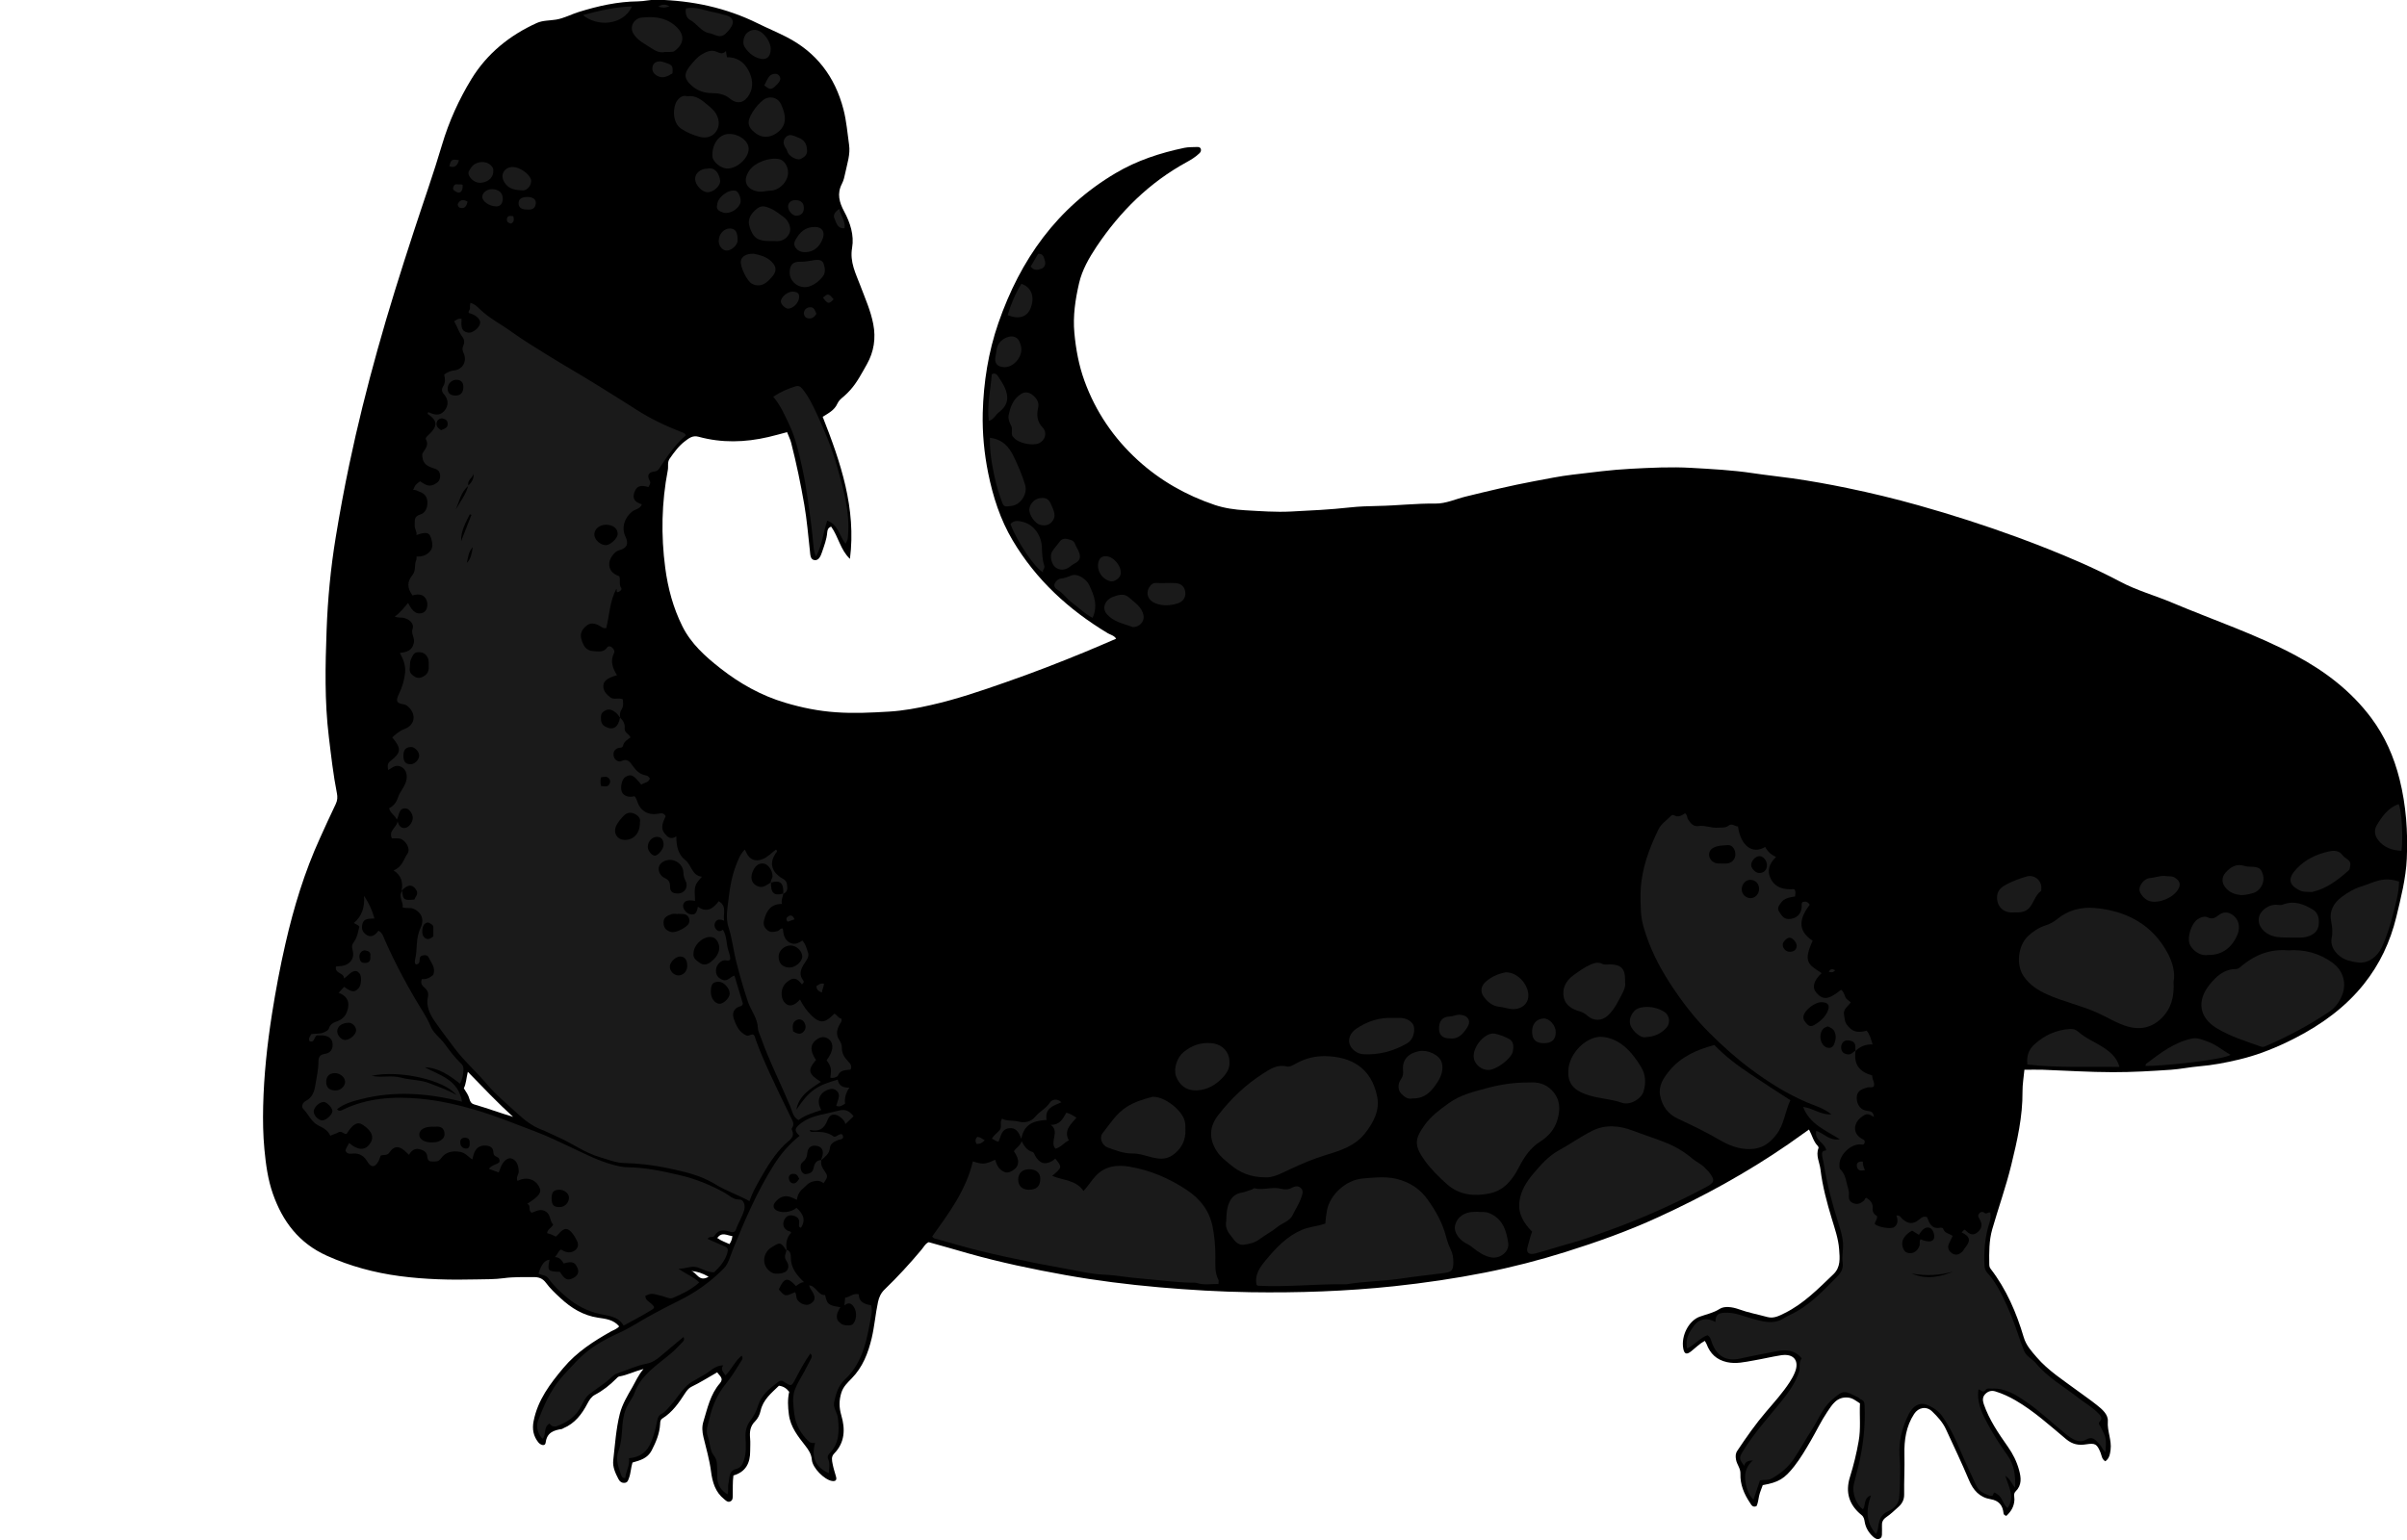 <?xml version="1.0" encoding="utf-8"?>
<!-- Generator: Adobe Illustrator 24.1.1, SVG Export Plug-In . SVG Version: 6.00 Build 0)  -->
<svg version="1.1" id="Layer_1" xmlns="http://www.w3.org/2000/svg" xmlns:xlink="http://www.w3.org/1999/xlink" x="0px" y="0px"
	 width="366.48" height="234.48" viewBox="0 0 366.48 234.48" style="enable-background:new 0 0 366.48 234.48;" xml:space="preserve">
<style type="text/css">
	.st0{fill:#1A1A1A;}
</style>
<g>
	<path d="M283.19,213.74c-0.62-0.39-1.1-0.83-1.85-0.89c-1.69-0.14-2.4,1.11-3.13,2.19c-0.93,1.38-1.65,2.91-2.49,4.35
		c-0.78,1.34-1.56,2.68-2.52,3.91c-1.51,1.93-2.39,2.46-4.81,2.89c-0.18,0.52-0.43,1.07-0.56,1.64c-0.12,0.54-0.15,1.09-0.39,1.56
		c-0.6,0.25-0.79-0.2-0.99-0.5c-0.9-1.34-1.52-2.8-1.46-4.45c0.03-0.81-0.54-1.38-0.67-2.13c-0.09-0.51-0.09-0.93,0.2-1.36
		c1.37-2.05,2.78-4.07,4.39-5.95c1.24-1.45,2.52-2.87,3.57-4.48c0.31-0.47,0.58-0.96,0.79-1.47c0.75-1.79-0.15-2.94-2.09-2.64
		c-1.41,0.22-2.8,0.56-4.21,0.8c-1.33,0.23-2.64,0.55-4.02,0.25c-1.59-0.35-2.57-1.29-3.12-2.77c-0.05-0.15-0.16-0.28-0.27-0.47
		c-0.78,0.42-1.38,1.04-2.06,1.58c-0.7,0.56-1.05,0.44-1.21-0.4c-0.37-1.99,0.87-4.27,2.49-4.86c1.03-0.38,2.06-0.56,3.05-1.19
		c0.73-0.47,1.93-0.3,2.91,0.05c1.42,0.52,2.91,0.79,4.36,1.19c0.96,0.26,1.79-0.18,2.61-0.59c2.91-1.43,5.14-3.73,7.44-5.93
		c1.13-1.08,0.97-2.45,0.87-3.81c-0.12-1.6-0.65-3.1-1.11-4.62c-0.75-2.47-1.42-4.96-1.73-7.53c-0.13-1.08-0.75-2.12-0.3-3.26
		c0.03-0.08-0.04-0.25-0.11-0.32c-0.67-0.67-0.85-1.61-1.34-2.5c-1.08,0.77-2.13,1.52-3.19,2.26c-6.24,4.3-12.85,7.92-19.74,11.08
		c-4.59,2.11-9.33,3.8-14.14,5.31c-4.01,1.26-8.09,2.31-12.21,3.13c-4.6,0.91-9.24,1.59-13.91,2.09
		c-7.28,0.77-14.57,1.02-21.88,0.91c-4.63-0.07-9.26-0.35-13.87-0.75c-4.79-0.42-9.57-1.02-14.31-1.87
		c-4.96-0.89-9.88-1.92-14.74-3.29c-1.98-0.56-3.96-1.15-6.03-1.71c-0.51,0.19-0.78,0.77-1.16,1.21c-1.75,2.08-3.58,4.08-5.54,5.97
		c-0.58,0.55-0.87,1.19-1.03,1.94c-0.39,1.83-0.53,3.69-0.96,5.51c-0.55,2.28-1.36,4.39-3.04,6.11c-0.62,0.64-1.29,1.25-1.58,2.19
		c-0.37,1.19-0.35,2.26,0,3.46c0.61,2.07,0.55,4.12-1.09,5.8c-0.48,0.49-0.34,1.04-0.24,1.57c0.12,0.66,0.34,1.3,0.52,1.95
		c0.16,0.56-0.11,0.74-0.61,0.66c-1.16-0.18-2.97-1.99-3.07-3.23c-0.07-0.87-0.48-1.47-0.98-2.12c-1.12-1.44-2.28-2.86-2.52-4.79
		c-0.15-1.16-0.21-2.29,0.05-3.44c-0.38-0.49-0.84-0.84-1.56-0.93c-1.12,1.1-2.42,2.1-2.8,3.84c-0.12,0.56-0.42,1.18-0.82,1.57
		c-0.78,0.76-0.86,1.63-0.77,2.61c0.06,0.63,0.01,1.28,0.01,1.92c0.01,1.82-0.66,3.19-2.55,3.73c-0.14,1.01-0.08,2.01-0.1,3.01
		c-0.01,0.37,0.02,0.76-0.37,0.94c-0.4,0.19-0.68-0.13-0.95-0.35c-1.35-1.08-1.78-2.6-1.99-4.21c-0.23-1.77-0.73-3.49-1.15-5.22
		c-0.2-0.83-0.25-1.6-0.02-2.35c0.62-2.04,1.06-4.18,2.52-5.86c0.65-0.75-0.05-1.12-0.41-1.67c-1.34,0.76-2.61,1.57-3.96,2.22
		c-0.37,0.18-0.66,0.56-0.91,0.93c-0.95,1.48-1.94,2.92-3.48,3.88c-0.33,0.21-0.32,0.52-0.34,0.84c-0.08,1.46-0.64,2.77-1.3,4.05
		c-0.62,1.19-1.77,1.5-2.91,1.82c-0.25,0.8-0.25,1.61-0.53,2.35c-0.13,0.34-0.19,0.69-0.65,0.74c-0.48,0.05-0.78-0.22-0.96-0.58
		c-0.46-0.89-0.9-1.82-0.79-2.84c0.27-2.37,0.42-4.76,1-7.08c0.37-1.46,1.17-2.78,1.92-4.08c0.5-0.87,0.89-1.82,1.69-2.76
		c-1.39,0.36-2.49,0.94-3.7,1.14c-0.17,0.03-0.33,0.21-0.47,0.35c-0.96,0.97-2.01,1.8-3.22,2.44c-0.54,0.28-0.86,0.79-1.15,1.34
		c-0.84,1.61-1.91,3.03-3.67,3.76c-0.07,0.03-0.14,0.1-0.21,0.11c-1.24,0.2-2.28,0.51-2.48,2.08c-0.08,0.64-0.82,0.34-1.12-0.05
		c-0.75-0.95-0.96-2.01-0.71-3.24c0.63-3.22,2.52-5.69,4.55-8.11c2.01-2.4,4.59-4.05,7.27-5.56c0.41-0.23,0.89-0.36,1.2-0.75
		c-0.84-1.03-2.07-1.15-3.21-1.32c-2.28-0.34-4.09-1.47-5.72-2.98c-0.79-0.73-1.59-1.48-2.22-2.34c-0.5-0.68-1.12-0.87-1.85-0.86
		c-1.52,0.01-3.05-0.05-4.55,0.16c-1.4,0.19-2.79,0.16-4.18,0.19c-3.92,0.1-7.84,0.01-11.72-0.51c-3.82-0.51-7.51-1.5-11.06-3.1
		c-4.23-1.91-6.72-5.19-8.21-9.43c-0.77-2.2-1.07-4.46-1.29-6.77c-0.21-2.2-0.24-4.39-0.19-6.58c0.11-4.7,0.61-9.36,1.34-14.02
		c0.57-3.61,1.24-7.2,2.06-10.76c1.26-5.5,2.9-10.89,5.25-16.04c0.79-1.73,1.57-3.48,2.4-5.19c0.27-0.55,0.29-1.1,0.18-1.63
		c-0.56-2.85-0.88-5.72-1.23-8.6c-0.66-5.42-0.54-10.85-0.34-16.26c0.17-4.73,0.62-9.46,1.39-14.14c0.61-3.72,1.29-7.42,2.07-11.12
		c1.23-5.87,2.68-11.67,4.29-17.44c1.69-6.08,3.59-12.09,5.55-18.09c1.42-4.37,2.97-8.7,4.27-13.11c1.06-3.57,2.58-6.92,4.5-10.06
		c2.38-3.87,5.81-6.64,9.94-8.51c0.92-0.41,1.95-0.35,2.92-0.51c1.22-0.2,2.31-0.81,3.48-1.17c2.93-0.91,5.91-1.58,8.99-1.61
		c0.96-0.01,1.89-0.27,2.86-0.25c5.4,0.12,10.58,1.22,15.42,3.62c1.42,0.7,2.87,1.31,4.27,2.02c4.59,2.33,7.44,6.05,8.74,11.05
		c0.47,1.79,0.6,3.6,0.86,5.41c0.21,1.43-0.28,2.83-0.57,4.23c-0.12,0.58-0.25,1.18-0.52,1.7c-0.78,1.51-0.41,2.82,0.35,4.24
		c0.91,1.69,1.53,3.6,1.2,5.51c-0.38,2.18,0.56,3.92,1.26,5.78c0.72,1.92,1.57,3.8,1.96,5.84c0.42,2.17,0.1,4.21-0.96,6.1
		c-0.76,1.34-1.47,2.73-2.5,3.9c-0.32,0.36-0.66,0.7-1.02,1.01c-0.39,0.33-0.77,0.62-1,1.14c-0.42,0.95-1.34,1.43-2.22,1.97
		c2.74,6.95,5.13,13.96,4.15,21.64c-1.45-1.36-1.75-3.37-2.86-4.91c-0.42,0.14-0.57,0.44-0.6,0.89c-0.08,1.04-0.46,2.01-0.79,2.99
		c-0.19,0.56-0.48,1.3-1.13,1.22c-0.68-0.08-0.65-0.84-0.72-1.45c-0.26-2.33-0.45-4.67-0.85-6.99c-0.55-3.17-1.2-6.31-2-9.43
		c-0.14-0.54-0.4-1.03-0.62-1.62c-0.95,0.25-1.89,0.52-2.84,0.74c-3.55,0.83-7.11,0.93-10.64-0.04c-0.91-0.25-1.48,0.24-2.04,0.66
		c-0.96,0.71-1.67,1.7-2.36,2.68c-0.38,0.55-0.17,1.16-0.28,1.74c-0.95,4.94-1.05,9.93-0.39,14.9c0.4,3.06,1.21,6.08,2.6,8.87
		c1.32,2.67,3.5,4.62,5.81,6.43c2.97,2.33,6.22,4.15,9.86,5.23c2.51,0.75,5.06,1.27,7.7,1.45c2.73,0.2,5.44,0.06,8.14-0.1
		c2.13-0.13,4.26-0.52,6.35-1c3.87-0.87,7.62-2.15,11.35-3.46c4.09-1.42,8.12-2.98,12.12-4.63c1.57-0.65,3.14-1.33,4.72-2.01
		c-0.3-0.5-0.85-0.58-1.28-0.84c-5.94-3.57-10.91-8.13-14.47-14.13c-1.89-3.18-3-6.65-3.73-10.25c-0.61-3.02-0.9-6.08-0.83-9.16
		c0.12-4.68,0.85-9.28,2.38-13.7c3.34-9.65,8.93-17.56,17.87-22.84c3.24-1.92,6.77-3.07,10.44-3.84c0.62-0.13,1.27-0.1,1.91-0.13
		c0.24-0.01,0.51,0.02,0.6,0.29c0.08,0.24,0,0.46-0.19,0.65c-0.58,0.56-1.25,0.98-1.95,1.36c-5.69,3.11-10.15,7.52-13.73,12.87
		c-1.15,1.73-2.2,3.56-2.66,5.56c-0.57,2.47-0.96,5-0.72,7.58c0.23,2.51,0.68,4.95,1.54,7.32c1.71,4.7,4.45,8.72,8.13,12.08
		c3.4,3.1,7.34,5.33,11.68,6.8c1.49,0.5,3.08,0.73,4.68,0.82c2.32,0.13,4.63,0.31,6.95,0.19c2.98-0.15,5.97-0.29,8.94-0.62
		c1.43-0.16,2.87-0.2,4.31-0.23c2.92-0.05,5.82-0.4,8.74-0.36c1.61,0.02,3.08-0.7,4.62-1.07c3.43-0.84,6.86-1.67,10.33-2.32
		c1.99-0.37,3.99-0.79,5.99-1.02c2.92-0.34,5.84-0.74,8.8-0.89c3.08-0.16,6.16-0.32,9.22-0.14c3.13,0.18,6.27,0.34,9.39,0.81
		c2,0.3,4.02,0.51,6.03,0.79c2.79,0.4,5.56,0.9,8.32,1.47c3.65,0.75,7.27,1.63,10.86,2.64c5.08,1.43,10.1,3.04,15.06,4.86
		c3.2,1.18,6.37,2.43,9.49,3.8c2.07,0.91,4.11,1.88,6.11,2.94c2.56,1.37,5.37,2.13,8.04,3.26c6.25,2.64,12.72,4.79,18.73,8.01
		c4.47,2.39,8.44,5.41,11.5,9.51c2.09,2.81,3.45,5.91,4.31,9.33c1,4,1.28,8.02,1.1,12.09c-0.14,3.02-0.89,5.96-1.6,8.9
		c-0.92,3.78-2.52,7.19-4.94,10.22c-2.81,3.52-6.38,6.1-10.35,8.16c-2.76,1.43-5.63,2.6-8.64,3.32c-2,0.48-4.04,0.87-6.11,1.04
		c-1.42,0.12-2.82,0.42-4.26,0.52c-2.95,0.2-5.91,0.38-8.86,0.37c-3.55,0-7.11-0.24-10.66-0.37c-0.91-0.03-1.82,0-2.8,0
		c-0.1,1.12-0.3,2.22-0.29,3.32c0.03,3.82-0.81,7.5-1.71,11.18c-0.81,3.32-1.96,6.53-2.9,9.8c-0.5,1.76-0.48,3.54-0.45,5.34
		c0,0.24,0.04,0.46,0.2,0.67c2.41,3.13,3.94,6.7,5.05,10.45c0.37,1.24,1.18,2.11,1.96,3.02c1.79,2.08,4.1,3.53,6.28,5.15
		c0.96,0.71,1.95,1.39,2.88,2.13c0.82,0.65,1.76,1.44,1.68,2.5c-0.11,1.49,0.61,2.85,0.42,4.32c-0.09,0.69-0.2,1.33-0.8,1.75
		c-0.55-0.31-0.55-0.88-0.74-1.34c-0.54-1.31-0.81-1.45-2.18-1.24c-1.12,0.18-2.06,0.03-3.04-0.78c-2.49-2.08-4.91-4.29-7.74-5.93
		c-0.97-0.56-1.97-1.02-3.04-1.35c-0.61-0.19-1.12-0.02-1.53,0.39c-0.43,0.43-0.44,0.94-0.24,1.54c0.83,2.4,2.24,4.46,3.68,6.51
		c0.76,1.08,1.34,2.24,1.69,3.52c0.32,1.16,0.46,2.31-0.52,3.27c-0.37,0.36-0.17,0.84-0.18,1.25c-0.04,1.06-0.53,1.84-1.24,2.48
		c-0.29-0.12-0.41-0.22-0.42-0.4c-0.12-1.2-0.7-1.93-1.96-2.14c-1.69-0.28-2.66-1.37-3.31-2.93c-1.09-2.6-2.31-5.15-3.49-7.71
		c-0.49-1.07-1.28-1.93-2.11-2.73c-0.87-0.84-2.08-0.63-2.74,0.38c-1.23,1.88-1.53,4.01-1.48,6.16c0.05,2.04-0.07,4.08-0.04,6.11
		c0.01,0.81-0.32,1.39-0.85,1.87c-0.59,0.53-1.17,1.1-1.82,1.54c-0.61,0.41-0.75,0.83-0.71,1.47c0.02,0.32,0,0.64,0,0.96
		c0.01,0.37,0.01,0.76-0.4,0.91c-0.38,0.14-0.69-0.09-0.97-0.34c-0.67-0.61-1.11-1.36-1.26-2.25c-0.07-0.4-0.13-0.75-0.48-1.03
		c-1.89-1.53-2.5-3.45-1.76-5.81c0.56-1.78,1-3.59,1.32-5.43C283.34,217.62,283.1,215.67,283.19,213.74z M78.12,170.1
		c-2.35-2.14-4.53-4.43-6.89-6.86c-0.24,1-0.26,1.83-0.61,2.51c0.36,0.57,0.72,1.07,0.86,1.65c0.1,0.4,0.33,0.7,0.66,0.79
		C74.15,168.77,76.1,169.5,78.12,170.1z M111.51,188.26c-0.79-0.07-1.59-0.71-2.3,0.29c0.58,0.44,1.24,0.63,1.85,0.93
		C111.35,189.07,111.46,188.71,111.51,188.26z M107.89,194.45c-0.98-0.57-1.8-0.81-2.68-0.88
		C106.09,193.74,106.38,195.34,107.89,194.45z"/>
</g>
<g>
	<path class="st0" d="M61.14,135.67c0.23-1.19,0.05-2.27-1.21-3.11c1.35-0.53,1.51-1.7,2.11-2.54c0.54-0.77-0.34-2.21-1.32-2.32
		c-0.35-0.04-0.71-0.01-1.05-0.01c-0.57-1.2,0.75-1.65,0.86-2.59c0.2,0.6,0.47,1.09,1.15,1c0.57-0.08,1.14-0.85,1.17-1.49
		c0.03-0.59-0.5-1.4-0.99-1.47c-1.18-0.15-1.02,0.95-1.45,1.7c-0.27-0.72-1.01-0.95-1.16-1.75c0.72-0.36,1.11-0.89,1.39-1.74
		c0.26-0.76,0.94-1.48,1.19-2.35c0.32-1.09-0.12-2.08-1.03-2.32c-0.66-0.17-1.12,0.26-1.7,0.61c-0.08-0.53-0.18-0.97,0.32-1.36
		c1.68-1.29,1.73-1.92,0.3-3.62c0.57-0.5,1.1-1,1.87-1.28c1.6-0.59,1.85-2.22,0.57-3.39c-0.21-0.19-0.41-0.32-0.71-0.37
		c-1.11-0.17-1.22-0.52-0.7-1.6c0.5-1.02,0.82-2.11,0.93-3.25c0.1-1.05-0.26-2-0.8-2.98c1.06-0.11,1.88-0.37,2.12-1.48
		c0.08-0.34,0.04-0.57-0.05-0.89c-0.12-0.41-0.31-0.8-0.12-1.33c0.25-0.73-0.47-1.46-1.44-1.65c-0.35-0.07-0.72,0.05-1.29-0.19
		c0.86-0.57,1.38-1.35,2.04-2.07c0.68,1.41,1.38,1.84,2.28,1.48c0.53-0.21,0.8-1.06,0.57-1.76c-0.3-0.92-1.04-1.21-2.19-0.86
		c-0.84-1.21-0.83-2.09,0.02-3.14c0.53-0.66,0.24-1.52,0.55-2.24c0.06-0.14,0.04-0.3,0.06-0.55c0.9,0.05,1.66-0.23,2.17-0.96
		c0.35-0.5,0.23-1.08,0.1-1.61c-0.27-1.12-0.74-1.25-2.29-0.7c0.09-0.54-0.3-0.97-0.27-1.5c0.04-0.69-0.16-1.35,0.89-1.64
		c0.67-0.19,1.08-0.98,1.05-1.84c-0.03-0.82-0.41-1.33-1.16-1.6c-0.33-0.12-0.62-0.34-1.01-0.29c0.32-0.78,0.32-0.78,1.05-1.32
		c0.63,0.4,1.25,0.93,2.11,0.5c0.52-0.26,0.91-0.53,0.94-1.22c0.03-0.7-0.29-1.05-0.87-1.22c-0.93-0.28-1.73-0.63-1.83-1.77
		c-0.02-0.23-0.07-0.38,0.07-0.62c0.36-0.61,0.96-1.19,0.48-2.03c-0.13-0.23,0.1-0.43,0.29-0.6c1.73-1.6,1.34-2.32-0.02-3.3
		c-0.02-0.02-0.01-0.07-0.01-0.1c0.08-0.28,0.22-0.11,0.34-0.06c1.05,0.43,1.66,0.33,2.24-0.36c0.59-0.71,0.62-1.65-0.08-2.44
		c-0.4-0.45-0.42-0.8-0.13-1.26c0.34-0.55,0.29-1.12,0.14-1.77c0.42-0.32,0.9-0.56,1.52-0.63c1.3-0.15,1.98-1.39,1.46-2.59
		c-0.16-0.37-0.29-0.67-0.09-1.11c0.19-0.41,0.23-0.96-0.09-1.37c-0.55-0.71-0.8-1.58-1.28-2.42c0.32-0.19,0.59-0.46,1.12-0.37
		c0,0.85-0.24,1.92,1.04,2.1c0.68,0.1,1.68-0.76,1.79-1.42c0.11-0.61-0.66-1.31-1.73-1.57c-0.12-0.3,0.23-0.48,0.19-0.77
		c-0.03-0.23,0.03-0.47,0.05-0.77c0.65,0.15,1.09,0.61,1.47,0.98c1.43,1.38,3.2,2.26,4.79,3.41c1.75,1.27,3.59,2.38,5.42,3.52
		c2.66,1.65,5.39,3.19,8.03,4.85c1.86,1.17,3.73,2.31,5.57,3.5c2.14,1.38,4.45,2.48,6.83,3.4c0.27,0.1,0.53,0.15,0.72,0.5
		c-1.68,1.42-2.88,3.28-4.1,5.11c-0.2,0.3-0.44,0.39-0.78,0.43c-0.81,0.11-1.04,0.56-0.7,1.26c0.22,0.46,0.22,0.46-0.13,1.09
		c-1.24-0.37-1.83-0.14-2.16,0.86c-0.29,0.88,0.05,1.43,1.15,1.77c-0.23,0.71-0.99,0.73-1.46,1.1c-1.18,0.92-1.67,2.48-1.04,3.79
		c0.56,1.15,0.24,1.81-1.02,2.13c-0.64,0.17-1.42,1.24-1.44,1.99c-0.03,0.94,0.44,1.55,1.53,1.95c0.22,0.55-0.09,1.18,0.27,1.74
		c0.16,0.25-0.02,0.46-0.33,0.62c-0.54,0.27-0.2-0.44-0.41-0.4c-0.98,1.87-1.03,3.95-1.51,5.92c-0.37,0.11-0.61-0.08-0.87-0.24
		c-0.9-0.56-1.59-0.6-2.22-0.05c-0.58,0.51-0.94,1.11-0.71,1.95c0.27,0.98,0.69,1.81,1.83,1.86c0.72,0.03,1.53,0.25,2.08-0.53
		c0.18-0.26,0.51-0.25,0.75-0.04c0.27,0.23,0.48,0.54,0.3,0.91c-0.59,1.21-0.18,2.29,0.47,3.33c-1.63,0.47-2.17,0.97-2.07,1.85
		c0.08,0.69,0.55,1.13,1.05,1.52c0.54,0.42,1.25,0,1.91,0.3c0.04,0.52,0.14,1.06-0.2,1.56c-0.26,0.39-0.29,0.81-0.19,1.26
		c-0.25-0.29-0.45-0.64-0.76-0.86c-0.44-0.32-0.9-0.57-1.52-0.26c-0.51,0.25-0.67,0.56-0.67,1.1c0,0.65,0.14,1.12,0.79,1.42
		c1.11,0.52,1.85,0.05,2.12-1.44c0.47,0.44,0.78,0.94,0.71,1.63c-0.07,0.67,0.66,0.85,0.89,1.39c-0.43,0.33-0.98,0.6-1.13,1.23
		c-0.1,0.45-0.53,0.3-0.78,0.4c-0.6,0.25-0.76,0.67-0.65,1.23c0.12,0.62,0.78,0.94,1.15,0.75c0.97-0.49,1.38,0.21,1.75,0.73
		c0.52,0.74,1.1,1.3,2,1.45c0.26,0.04,0.43,0.19,0.6,0.45c-0.15,0.68-0.88,0.63-1.31,0.96c-1.18-1.5-1.57-1.69-2.43-1.16
		c-0.51,0.32-0.8,1.57-0.52,2.26c0.24,0.61,1.1,0.91,1.92,0.65c0.23,0.25,0.35,0.55,0.46,0.89c0.49,1.43,1.73,2.08,3.23,1.77
		c0.41-0.09,0.8-0.1,1.06,0.39c-0.36,0.83-0.87,1.72-0.17,2.61c0.41,0.52,0.91,1.05,1.8,0.46c-0.03,1.48,0.29,2.79,1.35,3.61
		c0.99,0.76,0.99,2.38,2.54,2.54c-1.16,1.33-1.16,1.33-1.05,3.69c-1.11-0.22-1.68-0.02-1.81,0.64c-0.1,0.51,0.49,1.27,1.07,1.38
		c0.73,0.13,0.96-0.07,1.18-1.14c1.37,0.99,2.34,0.26,3.17-0.84c1.31,0.77,0.62,1.9,0.82,2.96c-0.59-0.23-1.09-0.27-1.36,0.28
		c-0.16,0.33-0.15,0.66,0.11,1c0.31,0.39,0.63,0.41,1.07,0.11c0.64,1.02,0.48,2.22,0.86,3.26c0.09,0.25,0.16,0.52,0.21,0.78
		c0.08,0.37,0.13,0.77-0.59,0.62c-0.68-0.14-1.42,0.6-1.52,1.3c-0.12,0.82,0.23,1.37,0.99,1.67c0.75,0.29,1.11-0.44,1.8-0.65
		c0.44,1.45,0.87,2.88,1.28,4.24c-0.05,0.4-0.36,0.42-0.54,0.48c-0.93,0.34-1.1,1.12-0.84,1.84c0.3,0.84,0.64,1.74,1.47,2.31
		c0.29,0.2,0.59,0.37,0.87,0.24c0.82-0.39,0.81,0.08,1.02,0.69c0.62,1.73,1.36,3.41,2.12,5.08c1.03,2.25,2.12,4.46,3.2,6.69
		c0.26,0.53,0.62,1.04,0.18,1.65c-0.04,0.06-0.06,0.17-0.03,0.23c0.57,1.18-0.35,1.58-1.03,2.23c-1.56,1.51-2.69,3.37-3.76,5.25
		c-0.61,1.08-1.22,2.15-1.65,3.42c-1.8-0.98-3.61-1.58-5.26-2.6c-2.21-1.36-4.75-1.91-7.26-2.44c-2.16-0.45-4.35-0.71-6.57-0.76
		c-1.28-0.03-2.5-0.55-3.74-0.91c-2.25-0.66-4.11-2.06-6.21-2.99c-0.89-0.39-1.75-0.85-2.66-1.2c-1.38-0.53-2.52-1.42-3.59-2.4
		c-1.59-1.46-3.27-2.84-4.66-4.48c-1.58-1.87-3.43-3.48-4.92-5.46c-1.04-1.38-2.09-2.76-3.07-4.18c-0.76-1.1-1.34-2.31-1.01-3.75
		c0.12-0.53-0.1-0.99-0.52-1.34c-0.39-0.32-0.67-0.69-0.4-1.31c0.67,0.09,1.24-0.22,1.71-0.63c0.45-1.08-0.3-1.82-0.68-2.66
		c-0.15-0.34-0.49-0.38-0.83-0.33c-0.38,0.05-0.55,0.28-0.55,0.66c0,0.4-0.1,0.71-0.57,0.74c-0.23-0.24-0.17-0.53-0.11-0.79
		c0.37-1.55,0.04-3.14,0.81-4.75c0.71-1.49-0.05-2.53-1.1-2.96c-0.5-0.21-1.03,0.02-1.62-0.21c0.16-0.82-0.73-1.62-0.06-2.51
		c0.1,1.37,0.28,1.5,1.86,1.33c0.14-0.45,0.62-0.79,0.32-1.37C62.86,134.62,62.1,134.64,61.14,135.67z M71.33,73.99
		c-1.16,0.93-1.39,2.35-1.93,3.61c0.66-1.2,1.56-2.28,1.89-3.64c0.53-0.48,0.87-1.05,0.82-1.79C71.93,72.81,71.06,73.16,71.33,73.99
		z M103.25,136.08c1-0.02,1.59-0.99,1.15-1.87c-0.21-0.42-0.34-0.8-0.35-1.34c-0.02-0.82-0.59-1.58-1.55-1.85
		c-0.8-0.23-1.87,0.19-2.14,0.89c-0.24,0.63,0.1,1.48,0.87,1.83c0.6,0.27,0.79,0.63,0.79,1.28
		C102.01,135.81,102.42,136.1,103.25,136.08z M105.59,145.19c-0.11,0.74,0.44,1.09,0.96,1.46c0.59,0.42,1.17,0.25,1.64-0.12
		c0.62-0.48,1.16-1.05,1.3-1.91c0.11-0.67-0.24-1.55-0.84-1.81C107.45,142.3,105.62,143.71,105.59,145.19z M97.43,125.25
		c0.17-0.64-0.33-1.08-0.84-1.32c-0.51-0.23-1.13-0.22-1.62,0.31c-0.49,0.52-0.96,1.03-1.22,1.71c-0.37,0.97,0.25,1.93,1.28,1.97
		C96.48,127.97,97.45,126.93,97.43,125.25z M65.27,101.22c0-0.22,0.01-0.34,0-0.46c-0.04-0.71-0.53-1.31-1.16-1.4
		c-0.9-0.13-1.12,0.09-1.53,1.04c-0.21,0.47-0.13,0.92-0.19,1.38c-0.1,0.68,0.36,1.05,0.82,1.32c0.52,0.3,1.1,0.08,1.54-0.26
		C65.3,102.42,65.31,101.76,65.27,101.22z M103.21,139.18c0,0.01,0,0.02,0,0.03c-0.32,0-0.67-0.09-0.95,0.02
		c-0.58,0.21-1.22,0.42-1.23,1.24c-0.01,0.81,0.36,1.28,1.2,1.48c0.67,0.16,2.36-0.69,2.65-1.33c0.24-0.53-0.04-1.22-0.6-1.36
		C103.93,139.18,103.56,139.21,103.21,139.18z M92.3,79.92c-0.99-0.01-1.77,0.62-1.81,1.43c-0.03,0.82,0.91,1.7,1.79,1.68
		c0.65-0.02,1.72-1.02,1.76-1.65C94.1,80.54,93.38,79.93,92.3,79.92z M108.23,151.08c0,0.92,0.58,1.74,1.28,1.8
		c0.62,0.05,1.57-0.86,1.59-1.52c0.03-0.82-0.89-1.83-1.66-1.83C108.52,149.52,108.23,149.89,108.23,151.08z M104.63,147.21
		c0.04-0.97-0.34-1.52-1.06-1.53c-0.67-0.01-1.55,0.82-1.58,1.49c-0.03,0.71,0.59,1.38,1.3,1.39
		C104,148.57,104.6,147.96,104.63,147.21z M98.63,128.95c-0.02,0.59,0.59,1.36,1.07,1.37c0.48,0.01,1.31-0.99,1.33-1.6
		c0.02-0.78-0.31-1.23-0.92-1.26C99.33,127.41,98.66,128.09,98.63,128.95z M62.55,116.4c0.61-0.02,1.27-0.7,1.27-1.31
		c0-0.63-0.69-1.35-1.27-1.32c-0.81,0.04-1.16,0.49-1.13,1.45C61.46,116.05,61.81,116.42,62.55,116.4z M70.55,58.96
		c0.02-0.71-0.36-1.11-1.05-1.12c-0.71-0.01-1.35,0.62-1.34,1.33c0,0.69,0.36,1.04,1.11,1.07C70.1,60.28,70.53,59.85,70.55,58.96z
		 M65.98,142.61c0-0.43,0.01-0.9,0-1.37c-0.01-0.38-0.3-0.48-0.58-0.65c-0.32-0.21-0.56,0-0.73,0.12c-0.39,0.26-0.5,1.46-0.22,1.87
		C64.9,143.22,65.41,143.1,65.98,142.61z M67.15,65.52c0.54-0.23,1.11-0.36,1-1.13c-0.07-0.45-0.43-0.58-0.75-0.65
		c-0.34-0.07-0.7,0.11-0.85,0.44C66.29,64.76,66.6,65.16,67.15,65.52z M91.51,119.71c0.52,0.04,1.02,0.23,1.3-0.33
		c0.12-0.24,0.13-0.54-0.05-0.78c-0.36-0.47-0.82-0.25-1.25-0.22C91.4,118.85,91.4,119.23,91.51,119.71z M70.21,82.41
		c0.52-1.33,1.05-2.66,1.57-3.99c-0.08-0.03-0.17-0.06-0.25-0.09C70.89,79.62,70.16,80.87,70.21,82.41z M71.08,85.73
		c0.62-0.61,0.75-1.42,0.9-2.4C71.28,84.1,71.28,84.92,71.08,85.73z"/>
	<path class="st0" d="M282.52,160.03c-0.29,2.08,0.52,3.17,2.55,3.78c-0.08,0.57,0.46,1.07,0.21,1.68
		c-0.31,0.21-0.65,0.04-0.95,0.13c-1.01,0.29-1.66,0.59-1.63,1.66c0.03,0.99,0.6,1.8,1.59,1.9c0.6,0.06,0.96,0.19,1.02,0.94
		c-0.49-0.28-0.9-0.63-1.48-0.27c-0.45,0.28-0.85,0.58-1.11,1.03c-0.55,0.95-0.28,1.92,0.67,2.51c0.25,0.16,0.65,0.22,0.5,0.67
		c-0.13,0.42-0.43,0.23-0.73,0.23c-1.57,0.03-3.2,1.77-3.09,3.23c0.02,0.2-0.03,0.41,0.13,0.57c0.59,0.59,0.82,1.31,0.98,2.13
		c0.11,0.56,0.38,1.1,0.33,1.71c-0.05,0.59,0.01,1.07,0.69,1.33c0.68,0.26,1.14-0.03,1.61-0.4c0.14-0.12,0.08-0.42,0.4-0.41
		c0.56,0.37,1,0.81,0.91,1.61c-0.06,0.55,0.27,0.94,0.67,1.15c0.08,0.54-0.34,0.8-0.34,1.22c0.47,0.46,2.47,0.82,2.96,0.46
		c0.61-0.45,0.57-1.11,0.32-1.77c0.55-0.07,0.69,0.34,0.94,0.55c0.89,0.77,1.63,0.82,2.53,0.07c0.36-0.3,0.66-0.57,1.2-0.37
		c0.34,0.89,0.68,1.86,2,1.62c0.14-0.03,0.42,0.03,0.44,0.1c0.2,0.73,0.93,0.78,1.47,1.14c-0.2,0.41-0.38,0.78-0.56,1.16
		c-0.27,0.58-0.1,1.07,0.39,1.44c0.58,0.44,1.14,0.26,1.6-0.17c0.15-0.14,0.26-0.38,0.41-0.56c0.96-1.16,0.83-1.77-0.47-2.4
		c0.38-0.46,0.42-0.5,0.66-0.25c0.59,0.61,1.18,0.78,1.85,0.14c0.58-0.55,0.67-1.12,0.22-1.9c-0.18-0.3-0.33-0.55-0.08-0.86
		c0.24-0.29,0.56-0.32,0.85-0.09c0.31,0.24,0.5-0.2,0.85-0.06c0.11,0.5,0.06,0.98-0.12,1.53c-0.69,2.16-0.89,4.4-0.75,6.67
		c0.05,0.77,0.7,1.23,1.1,1.78c1.27,1.77,2.14,3.73,2.96,5.72c0.73,1.77,1.26,3.61,1.97,5.39c0.33,0.82,1.24,1.19,1.8,1.87
		c1.81,2.18,4.29,3.57,6.49,5.29c1.02,0.8,2.17,1.43,3.07,2.39c0.35,0.37,0.61,0.73,0.14,1.21c-0.3,0.3,0.02,0.53,0.14,0.77
		c0.88,1.72,0.88,1.72,0.75,3.87c-0.44-0.32-0.57-0.84-0.92-1.21c-0.63-0.65-1-1.32-2.19-0.63c-0.9,0.52-2-0.17-2.81-0.82
		c-2.05-1.64-3.95-3.49-6.1-4.97c-1.53-1.05-3.19-2.15-5.24-2.05c-0.34,0.02-0.75-0.14-1.01,0.21c-0.39,0.54-0.68-0.02-1.07-0.09
		c-0.27,1.74,0.36,3.27,1.11,4.71c0.96,1.86,2.08,3.64,3.32,5.35c1.04,1.44,1.2,3.15,1.16,4.9c-0.54-0.49-0.68-1.26-1.51-1.81
		c0.53,1.75,1.52,3.27,0.34,4.93c-0.72-0.58-0.75-1.64-1.58-2.13c-0.36-0.22-0.47-0.42-0.63,0.12c-0.06,0.22-0.37,0.16-0.51,0.11
		c-0.81-0.31-1.62-0.61-2.02-1.5c-0.77-1.71-1.61-3.38-2.33-5.11c-0.81-1.92-1.67-3.8-2.89-5.51c-0.62-0.86-1.48-1.4-2.43-1.75
		c-1.01-0.36-2.03,0.21-2.65,1.47c-0.84,1.69-1.39,3.5-1.42,5.4c-0.02,1.06,0.14,2.16,0.11,3.19c-0.03,1.37-0.02,2.77-0.15,4.15
		c-0.09,0.95-0.83,1.66-1.57,1.98c-1.12,0.48-1.43,1.23-1.6,2.3c-0.05,0.34-0.07,0.78-0.36,1.21c-1.57-1.76-1.51-3.72-0.76-5.87
		c-1.19,0.42-0.75,1.51-1.22,2.12c-1.04-0.71-1.7-2.51-1.39-3.82c0.23-0.99,0.51-1.96,0.74-2.95c0.7-2.98,1.04-5.99,0.9-9.05
		c-0.02-0.44-0.11-0.77-0.58-0.91c-0.14-0.04-0.23-0.22-0.37-0.29c-2.18-1.07-2.2-1.26-4.1,0.42c-1.41,1.25-1.99,2.99-2.98,4.48
		c-0.97,1.47-1.79,3.04-2.78,4.49c-0.85,1.26-2.02,2.22-3.37,2.96c-0.57,0.31-1.17,0.14-1.75,0.26c-0.32,0.95-0.64,1.89-0.99,2.95
		c-0.91-0.92-1.14-2.03-1.26-3.06c-0.12-1.05,0.24-2.13,1.17-2.92c-0.65,0.03-1.17,0.14-1.32,0.82c-0.81-1.08-0.79-1.24-0.18-2.24
		c1.62-2.67,3.72-4.97,5.67-7.38c1.15-1.42,2.27-2.89,2.86-4.69c0.23-0.69-0.13-1.45,0.41-2.04c-1.05-1.34-2.49-1.37-3.84-1.1
		c-1.84,0.37-3.69,0.69-5.52,1.11c-2.15,0.49-3.63-0.39-4.35-2.5c-0.14-0.4-0.23-0.84-0.66-1.05c-1.15,0.43-1.91,1.45-3.07,2.02
		c-0.36-1.49,0.36-2.56,1.05-3.49c0.76-1.02,1.95-1.28,3.24-0.55c0.02-1.02,0.39-1.33,1.29-1.4c1.65-0.13,3.07,0.58,4.58,0.97
		c1.16,0.3,2.3,0.65,3.57,0.31c0.69-0.18,1.17-0.62,1.77-0.89c3.01-1.34,5.18-3.73,7.43-6c0.53-0.54,0.87-1.2,0.74-2.03
		c-0.16-1,0.13-1.99,0.05-3.02c-0.08-1.05-0.39-2.02-0.69-2.96c-0.96-3.02-1.77-6.07-2.26-9.2c-0.07-0.46-0.25-0.9-0.24-1.39
		c0.01-0.48,0.33-0.46,0.63-0.53c-0.16-1.15-1.85-1.51-1.51-2.97c1.17,0.38,2.02,1.57,3.59,1.28c-2.17-1.37-4.59-2.29-5.59-4.92
		c1.53,0.18,2.69,1.25,4.3,1.13c-1.17-0.96-2.53-1.31-3.76-1.84c-3.05-1.31-5.82-3.06-8.46-5.02c-2.28-1.69-4.38-3.58-6.39-5.59
		c-2.31-2.31-4.28-4.9-6.05-7.65c-1.66-2.58-3.02-5.3-3.88-8.26c-0.26-0.87-0.42-1.74-0.46-2.66c-0.05-1.09-0.1-2.16-0.03-3.26
		c0.19-3.29,1.32-6.28,2.73-9.17c0.38-0.78,1.23-1.34,1.87-2c0.12-0.12,0.31-0.19,0.44-0.12c0.66,0.41,1.19,0.06,1.71-0.28
		c0.38,0.25,0.28,0.67,0.48,0.96c0.39,0.59,0.8,1.1,1.6,0.98c1-0.15,1.95,0.35,2.95,0.25c0.55-0.05,1.13,0.07,1.6-0.31
		c0.54-0.43,0.96,0.14,1.43,0.12c0.41,2.94,2.19,4.31,4.14,3.12c0.35,0.66,0.86,1.17,1.66,1.53c-1.07,1.01-1.4,2.13-0.83,3.28
		c0.72,1.46,2.11,1.74,3.57,1.61c0.33,0.35,0.19,0.7,0.15,1.12c-0.78,0.15-1.65,0.23-2.15,0.98c-0.27,0.4-0.65,0.79-0.25,1.38
		c0.37,0.53,0.64,1.07,1.41,1.08c1.14,0.01,1.95-0.72,2-1.84c0.01-0.23-0.06-0.48,0.1-0.73c0.38-0.13,0.75-0.15,1.13,0.39
		c-1.44,1.89-2.07,3.86,0.44,5.49c-1.47,3.22-0.68,3.61,1.37,4.93c-1.22,1.14-1.5,2.17-0.81,2.98c1,1.18,1.89,1.08,3.76-0.44
		c0.39,0.24,0.49,0.69,0.64,1.06c0.16,0.41,0.51,0.56,0.84,0.84c-0.36,0.63-1.19,0.98-1.02,1.92c0.09,0.51,0.09,1.02,0.4,1.45
		c0.79,1.1,1.56,1.35,3.04,0.96c0.49,0.56,0.66,1.27,0.91,2.1c-1.04-0.07-1.9,0.31-2.62,1c0-0.24-0.01-0.47-0.01-0.71
		c-0.02-0.74-0.62-0.88-1.14-0.92c-0.63-0.05-1.07,0.52-1.02,1.15c0.06,0.65,0.42,0.94,1.08,0.99
		C281.92,160.62,282.14,160.19,282.52,160.03z M291.13,187.43c-0.6,0.32-1.03,0.72-1.32,1.22c-0.4,0.68-0.11,1.85,0.47,2.1
		c0.81,0.35,1.63-0.08,1.97-1c0.12-0.33-0.08-0.7,0.17-1c1.08,0.45,1.8,0.42,2.02-0.08c0.2-0.45-0.09-1.37-0.5-1.6
		c-0.6-0.33-1.19,0.01-1.77,1C291.85,187.86,291.52,187.66,291.13,187.43z M277.27,152.64c-0.93,0.01-2.43,1.14-2.66,2.03
		c-0.15,0.57,0.21,0.97,0.56,1.34c0.32,0.34,0.71,0.31,1.08,0.09c0.82-0.49,1.55-1.09,1.97-1.97
		C278.7,153.12,278.37,152.63,277.27,152.64z M262.28,131.52c0.2,0,0.4,0.01,0.59,0c0.76-0.05,1.31-0.59,1.35-1.32
		c0.04-0.76-0.45-1.55-1.15-1.49c-0.75,0.06-1.56,0.04-2.25,0.44c-0.86,0.49-0.78,1.65,0.09,2.16
		C261.36,131.57,261.82,131.51,262.28,131.52z M278.27,156.32c-0.18,0.09-0.41,0.15-0.58,0.29c-0.73,0.61-0.68,2.1,0.07,2.71
		c0.54,0.44,1.22,0.37,1.48-0.25c0.27-0.63,0.38-1.32,0.06-1.99C279.1,156.68,278.7,156.48,278.27,156.32z M267.83,135.4
		c0.01-0.79-0.51-1.36-1.28-1.4c-0.73-0.03-1.35,0.62-1.36,1.44c-0.01,0.73,0.62,1.36,1.34,1.35
		C267.24,136.79,267.82,136.17,267.83,135.4z M269.03,131.72c-0.01-0.64-0.57-1.31-1.1-1.33c-0.64-0.02-1.33,0.73-1.3,1.41
		c0.02,0.49,0.68,1.14,1.17,1.16C268.56,132.99,269.04,132.5,269.03,131.72z M272.55,144.96c0.58-0.02,0.98-0.3,1.01-0.9
		c0.02-0.51-0.65-1.25-1.07-1.25c-0.43,0-1.05,0.62-1.06,1.06C271.43,144.48,271.94,144.98,272.55,144.96z M297.4,193.66
		c-2.09,0.59-4.2,0.71-6.34,0.29C293.38,195.01,295.69,194.37,297.4,193.66z"/>
	<path class="st0" d="M107.74,188.69c0.86,0.38,1.69,0.77,2.54,1.11c0.57,0.23,0.62,0.51,0.44,1.1c-0.37,1.19-1.13,2.05-1.99,2.87
		c-0.94,0.04-1.7-0.49-2.55-0.75c-0.91-0.28-1.74,0.22-2.89,0.22c1.18,0.8,2.29,1.22,3.18,2.07c-1.15,1.06-2.59,1.76-4.04,2.38
		c-0.44,0.19-1.12-0.18-1.69-0.32c-1.59-0.41-1.59-0.42-2.48-0.01c-0.01,0.69,0.64,0.92,1.02,1.3c0.38,0.39,0.45,0.53-0.06,0.84
		c-1.37,0.83-2.77,1.6-4.27,2.39c-0.84-1.44-2.31-1.47-3.72-1.79c-1.8-0.41-3.42-1.25-4.87-2.46c-1.06-0.88-2.06-1.8-2.84-2.92
		c-0.4-0.57-1.05-0.46-1.53-0.75c0.41-1.38,0.95-2.05,1.68-2.11c-0.34,1.71-0.29,1.77,1.58,1.85c0.76,1.19,1.14,1.37,1.99,0.96
		c0.7-0.34,0.96-0.89,0.71-1.49c-0.4-0.98-0.8-1.12-2.13-0.75c-0.28-0.47-0.57-0.95-1.35-0.97c0.43-0.35,0.45-0.88,0.95-1.15
		c0.58,0.35,1.2,0.62,1.92,0.25c0.61-0.32,0.84-0.91,0.52-1.55c-0.19-0.38-0.4-0.77-0.66-1.11c-0.73-0.97-1.33-0.95-2.14,0.03
		c-0.13,0.15-0.29,0.27-0.43,0.41c-0.23-0.11-0.43-0.22-0.65-0.31c-0.22-0.09-0.44-0.14-0.68-0.22c0.05-0.61,0.68-0.77,0.93-1.32
		c-0.55-0.49-0.35-1.43-1.07-1.93c-0.79-0.54-1.48-0.13-2.19,0.15c-0.64-0.35-0.04-1.1-0.69-1.37c1.89-1.2,2.25-1.76,1.8-2.6
		c-0.64-1.2-1.95-1.56-3.29-0.89c-0.28-0.54,0.21-0.97,0.19-1.49c-0.03-1.02-0.44-1.78-1.2-1.94c-0.54-0.11-1.22,0.49-1.54,1.36
		c-0.09,0.25-0.19,0.5-0.3,0.79c-0.49-0.18-0.97-0.36-1.5-0.55c0.42-0.61,1.18-0.62,1.6-1.03c0.08-0.44-0.09-0.68-0.42-0.81
		c-0.29-0.11-0.48-0.28-0.49-0.6c-0.02-0.73-0.39-1.04-1.12-1.1c-0.83-0.07-1.39,0.25-1.74,0.95c-0.17,0.34-0.23,0.74-0.35,1.16
		c-0.63-0.39-1.05-1.02-1.87-1.16c-1.19-0.2-2.22,0.02-2.89,0.98c-0.43,0.62-0.92,0.47-1.43,0.48c-0.61,0.01-0.62-0.43-0.7-0.9
		c-0.11-0.63-0.69-0.87-1.22-0.98c-0.69-0.15-1.18,0.26-1.54,0.87c-0.24-0.22-0.46-0.45-0.7-0.66c-0.89-0.73-1.6-0.69-2.26,0.29
		c-0.39,0.58-0.94,0.29-1.35,0.5c-0.12,0.31-0.2,0.61-0.35,0.88c-0.53,0.96-1.11,0.96-1.67,0.03c-0.48-0.81-1.14-1.28-2.13-1.24
		c-0.41,0.02-0.91,0.18-1.21-0.41c0.05-0.41,0.36-0.77,0.56-1.19c1.31,1.13,2.39,1.18,3.14,0.15c0.72-0.98,0.37-1.95-1.02-2.89
		c-0.84-0.57-1.53-0.19-2.5,1.34c-0.45,0.14-0.72-0.54-1.28-0.21c-0.35,0.21-0.8,0.3-1.21,0.51c-0.32-0.78-1.08-1.22-1.73-1.52
		c-1.18-0.56-1.56-1.73-2.37-2.55c-0.37-0.38-0.12-0.97,0.35-1.22c1.03-0.54,1.33-1.44,1.49-2.51c0.17-1.13,0.45-2.23,0.45-3.38
		c0-0.68,0.11-1.16,0.99-1.29c0.9-0.13,1.27-0.81,1.16-1.64c-0.09-0.73-0.71-1.17-1.63-1.18c-0.28,0-0.56,0-0.74,0
		c-0.49,0.25-0.33,1.15-1.11,0.9c-0.28-0.46,0.1-0.74,0.24-1.09c0.63-0.12,1.26,0.02,1.88-0.25c0.35-0.15,0.71-0.31,0.81-0.62
		c0.2-0.65,0.69-0.89,1.24-1.08c1.07-0.36,1.55-1.2,1.7-2.21c0.15-1.02-0.39-1.74-1.46-2.13c0.33-0.36,0.58-0.64,0.83-0.91
		c1.26,0.87,1.63,0.89,2.27,0.13c0.35-0.42,0.43-1.71,0.11-2.13c-0.29-0.37-0.58-0.56-1.12-0.28c-0.49,0.25-0.76,0.7-1.28,1
		c0.04-0.91-1.45-0.7-1.21-1.82c0.2-0.02,0.4-0.05,0.59-0.06c1.42-0.05,2.32-1.09,1.94-2.43c-0.16-0.55-0.1-0.84,0.21-1.27
		c0.49-0.67,0.62-1.5,0.81-2.3c-0.2-0.33-0.6-0.36-0.82-0.57c1.18-1.02,1.67-2.32,1.54-4.13c0.8,1.21,1.27,2.27,1.58,3.45
		c-0.78,0.09-1.67-0.15-1.87,1.03c-0.11,0.65,0.15,1.08,0.54,1.38c0.79,0.61,1.45,0.15,1.95-0.56c0.66,0.39,0.78,1.01,1,1.51
		c1.67,3.76,3.62,7.37,5.79,10.87c0.42,0.68,0.83,1.4,1.14,2.17c0.43,1.08,1.45,1.75,2.13,2.67c0.76,1.05,1.55,2.1,2.49,3
		c0.24,0.23,0.39,0.47,0.39,0.83c0,0.79-0.16,1.54-0.52,2.26c-1.62-1.27-3.25-2.43-5.38-2.5c2.31,1.23,5.11,1.88,5.68,5.24
		c-5.2-1.31-10.29-1.69-15.4-0.38c-1.25,0.32-2.53,0.66-3.64,1.53c0.26,0.29,0.49,0.27,0.76,0.14c3.78-1.87,7.86-2.12,11.92-1.74
		c2.77,0.26,5.54,0.87,8.26,1.66c3.16,0.93,6.19,2.17,9.25,3.33c1.9,0.72,3.74,1.61,5.58,2.48c2.01,0.95,3.99,1.96,6.15,2.56
		c0.76,0.21,1.57,0.4,2.3,0.41c2.75,0.02,5.38,0.6,8.03,1.22c2.39,0.55,4.6,1.47,6.73,2.64c0.74,0.4,1.31,1.08,2.31,1.06
		c0.62-0.02,0.9,0.85,0.72,1.54c-0.28,1.06-0.91,1.98-1.26,3.01c-0.13,0.39-0.45,0.5-0.87,0.36c-0.9-0.29-1.78-0.43-2.38,0.58
		C108.56,188.58,108,188.19,107.74,188.69z M65.81,174c0.31-0.04,0.64,0,1-0.17c0.62-0.29,0.97-0.68,0.85-1.37
		c-0.13-0.73-0.65-0.92-1.32-0.86c-0.2,0.02-0.4,0-0.59,0c-1.13,0.01-1.88,0.47-1.91,1.16C63.8,173.5,64.6,174.01,65.81,174z
		 M56.58,163.85c1.49,0.33,2.99-0.13,4.48,0.28c1.42,0.38,2.97,0.31,4.35,0.86c1.37,0.54,2.79,1,4.07,1.78
		C67.72,164.5,60.78,162.92,56.58,163.85z M51.09,166.08c0.78,0.01,1.49-0.67,1.45-1.37c-0.04-0.68-0.78-1.28-1.58-1.27
		c-0.82,0.01-1.29,0.5-1.29,1.32C49.67,165.64,50.14,166.07,51.09,166.08z M83.99,182.58c0.01,0.97,0.34,1.29,1.27,1.26
		c0.76-0.02,1.38-0.69,1.37-1.45c-0.01-0.64-0.72-1.2-1.48-1.19C84.26,181.22,83.98,181.56,83.99,182.58z M53.13,155.77
		c-1.04-0.01-1.78,0.53-1.78,1.3c0,0.66,0.63,1.34,1.24,1.32c0.71-0.02,1.64-0.86,1.63-1.46C54.22,156.36,53.67,155.77,53.13,155.77
		z M49.31,167.83c-0.61-0.03-1.47,0.74-1.54,1.39c-0.07,0.6,0.67,1.41,1.3,1.42c0.58,0,1.53-0.87,1.54-1.42
		C50.61,168.74,49.79,167.86,49.31,167.83z M56.38,145.65c0.14-0.61-0.28-0.82-0.77-0.9c-0.47-0.08-0.96,0.47-0.89,1.01
		c0.06,0.47,0.17,0.9,0.83,0.9C56.26,146.65,56.44,146.29,56.38,145.65z M71.51,174.09c0.03-0.52-0.18-0.82-0.74-0.81
		c-0.49,0.01-0.71,0.27-0.69,0.74c0.02,0.55,0.35,0.89,0.87,0.91C71.46,174.95,71.53,174.52,71.51,174.09z"/>
	<path class="st0" d="M119.77,190.35c0.62,0.15,0.64,0.82,0.64,1.15c-0.01,1.58,0.84,2.66,2.01,3.78c-0.57,0.03-0.88,0.36-1.23,0.59
		c-1.28-1.41-1.8-1.3-2.61,0.52c0.96,1.1,0.96,1.1,2.45,0.41c0.29,0.32,0.13,0.81,0.38,1.17c0.43,0.62,1.35,0.97,1.94,0.63
		c0.79-0.47,0.86-0.98,0.34-1.87c-0.18-0.3-0.41-0.57-0.51-0.97c1.1,0.09,1.35,1.55,2.45,1.48c0.3,1.42,0.5,1.58,2.32,1.85
		c-0.34,0.55-0.65,1.1-0.5,1.76c0.08,0.34,0.35,0.53,0.58,0.73c0.37,0.33,1.48,0.38,1.78,0.12c0.58-0.51,0.71-1.78,0.26-2.53
		c-0.34-0.57-0.76-0.96-1.51-0.35c0.05-0.45,0.08-0.79,0.12-1.19c0.68-0.03,1.18-0.73,2.07-0.5c0.01,1.16,0.85,1.5,1.88,1.66
		c0.24,0.83,0.01,1.63-0.14,2.44c-0.4,2.15-0.8,4.29-1.86,6.26c-0.53,0.99-1.19,1.88-1.99,2.61c-1.03,0.95-1.36,2.19-1.64,3.43
		c-0.2,0.85,0.49,1.61,0.58,2.48c0.2,1.93,0.23,3.79-1.25,5.31c-0.27,0.28-0.4,0.53-0.22,0.94c0.28,0.67,0.13,1.39,0.08,2.11
		c-2.03-0.92-2.7-2.37-2.09-4.6c-0.35,0-0.68,0.04-0.98-0.25c-1.22-1.19-2-2.53-2.2-4.29c-0.14-1.23-0.32-2.45,0.11-3.6
		c0.36-0.97,0.96-1.85,1.45-2.77c0.35-0.66,0.68-1.33,1.03-1.99c0.12-0.23,0.15-0.45-0.13-0.73c-0.86,1.22-1.55,2.51-2.23,3.8
		c-0.65,1.24-0.64,1.25-1.82,0.49c-0.32-0.21-0.56-0.19-0.85,0.04c-1.29,0.99-2.56,1.96-3.07,3.63c-0.24,0.78-0.62,1.55-1.12,2.19
		c-0.63,0.81-0.82,1.64-0.78,2.63c0.05,1.14,0.14,2.3-0.23,3.42c-0.21,0.65-0.43,1.2-1.24,1.4c-1.12,0.28-0.94,1.4-1.14,2.23
		c-0.11,0.48,0.05,1.01-0.13,1.62c-1-0.57-1.46-1.37-1.56-2.4c-0.04-0.4,0.02-0.8-0.01-1.2c-0.07-0.81,0.1-1.56-0.57-2.38
		c-0.56-0.69-0.52-1.92-0.88-2.87c-0.35-0.93,0.05-1.74,0.24-2.6c0.45-2.06,1.28-3.9,2.64-5.54c0.82-0.99,1.47-2.13,2.16-3.21
		c0.16-0.25,0.4-0.53,0.13-0.92c-1.02,0.83-1.53,2.07-2.46,3.01c-0.28-0.47-0.83-0.85-0.35-1.53c-1.33,0-2.05,1.03-3.05,1.52
		c-0.44,0.22-0.88,0.53-1.32,0.76c-1.73,0.87-2.5,2.62-3.74,3.93c-0.4,0.43-0.74,0.91-1.3,1.19c-0.39,0.19-0.56,0.57-0.65,1.06
		c-0.2,1.06-0.46,2.11-0.88,3.14c-0.63,1.57-1.68,2.4-3.41,2.54c0.16,1.11-0.47,2-0.56,3.01c-0.45,0.04-0.57-0.23-0.67-0.55
		c-0.36-1.17-0.87-2.2-0.36-3.59c0.44-1.2,0.51-2.61,0.6-3.94c0.08-1.13,0.33-2.17,0.87-3.14c0.32-0.58,0.74-1.11,0.96-1.72
		c1.02-2.81,3.48-4.26,5.59-6.06c0.64-0.54,1.2-1.18,1.79-1.77c0.2-0.2,0.21-0.41,0.08-0.7c-1.18,0.99-2.36,1.95-3.51,2.94
		c-0.63,0.54-1.24,0.95-2.13,1.13c-1.52,0.29-2.96,0.98-4.44,1.47c-0.63,0.21-1.11,0.86-1.68,1.29c-0.81,0.61-1.65,1.19-2.47,1.79
		c-0.86,0.63-1.14,1.68-1.69,2.51c-0.85,1.27-2.03,1.94-3.36,2.45c-0.44,0.17-0.85-0.01-1.11-0.4c-0.98,0.54-0.46,1.66-1.04,2.32
		c-0.64-0.48-1.07-1.8-0.73-2.71c0.86-2.26,1.82-4.47,3.38-6.38c0.76-0.92,1.61-1.75,2.41-2.63c1.85-2.02,4.16-3.32,6.61-4.43
		c1.58-0.71,3.01-1.68,4.52-2.51c1.53-0.84,3.07-1.65,4.64-2.42c2.53-1.24,4.79-2.89,6.75-4.87c0.7-0.71,0.96-1.86,1.36-2.84
		c1.8-4.47,3.71-8.9,6.29-12.98c1.05-1.65,2.33-3.15,3.89-4.37c-0.77-0.69-0.81-1.03-0.1-1.67c0.93-0.83,2.11-1.26,3.27-1.53
		c0.9-0.21,1.86-0.4,2.74-0.63c1.16-0.31,1.72,0.13,2.3,0.85c-0.42,0.4-0.83,0.79-1.26,1.2c-0.02-0.32-0.26-0.63-0.57-0.91
		c-0.87-0.78-1.75-0.75-2.15,0.32c-0.51,1.36-1.34,1.79-2.68,1.47c0.03,0.32,0.22,0.3,0.36,0.3c1.13-0.02,2.25-0.04,3.23,0.68
		c0.24,0.18,0.52-0.1,0.77-0.21c0.25-0.11,0.52-0.28,0.67,0.11c0.14,0.37-0.15,0.55-0.41,0.58c-0.3,0.03-0.52,0.19-0.77,0.29
		c-0.43,0.17-0.76,0.58-0.79,0.98c-0.08,0.93-0.76,1.36-1.34,1.9c0.02-0.2,0.1-0.37,0.16-0.56c0.27-0.85-0.02-1.45-0.7-1.61
		c-0.89-0.21-1.5,0.16-1.57,1.1c-0.04,0.58-0.25,0.98-0.67,1.31c-0.42,0.33-0.39,0.79-0.29,1.2c0.08,0.34,0.37,0.71,0.75,0.66
		c0.48-0.07,1-0.18,1.14-0.83c0.14-0.64,0.34-1.3,1.2-1.31c-0.09,0.49,0.02,0.95,0.29,1.35c0.77,1.13,0.78,1.12,0.05,2.18
		c-0.5-0.42-1.01-0.44-1.67-0.25c-0.69,0.2-1.03,0.7-1.5,1.1c-0.5,0.42-0.79,0.96-0.89,1.68c-0.78-0.37-1.48-0.76-2.3-0.42
		c-0.42,0.17-0.74,0.46-1.01,0.8c-0.31,0.4-0.33,0.84,0.1,1.15c0.8,0.57,2.36,0.39,3.16-0.31c0.93,0.84,1.5,1.77,0.68,3.02
		c-0.43-0.07-0.3-0.43-0.28-0.65c0.1-0.87-0.47-1.12-1.13-1.22c-0.67-0.1-1.08,0.43-1.23,0.93c-0.17,0.57,0.06,1.17,0.71,1.44
		c0.14,0.06,0.32,0.02,0.44,0.27c-0.72,0.73-0.86,1.67-0.67,2.69c-0.15-0.07-0.21-0.2-0.3-0.33c-0.6-0.86-0.82-0.89-1.71-0.32
		c-0.23,0.15-0.47,0.26-0.68,0.45c-1.18,1.13-0.94,2.9,0.5,3.62c0.49,0.25,1.78,0.11,2.13-0.27c0.5-0.54,0.28-1.15-0.04-1.63
		C119.3,191.33,119.68,190.87,119.77,190.35z M121.68,179.54c-0.2-0.41-0.33-0.81-0.98-0.76c-0.45,0.03-0.6,0.35-0.6,0.58
		c0,0.32,0.14,0.73,0.53,0.84C121.17,180.36,121.39,179.92,121.68,179.54z"/>
	<path class="st0" d="M141.93,188.32c2.54-3.55,5.17-7.06,6.19-11.44c1.5,0.49,1.87,0.47,3.4-0.25c0.24,0.83,0.6,1.6,1.51,1.9
		c0.42,0.14,0.79-0.04,1.12-0.24c1.08-0.63,1.15-1.66,0.22-2.95c0.33-0.53,0.97-0.82,1.18-1.53c0.39,0.73,0.8,1.39,1.58,1.61
		c0.35,0.1,0.36,0.41,0.49,0.62c0.67,1.17,1.45,1.42,2.59,0.78c0.17-0.09,0.31-0.24,0.46-0.37c1.07,1.33,1.07,1.33-0.47,2.64
		c1.68,0.7,3.63,0.61,4.77,2.3c0.74-0.8,1.2-1.57,1.8-2.23c1.46-1.6,3.3-1.79,5.21-1.47c3.15,0.53,6.08,1.79,8.72,3.55
		c1.97,1.31,3.43,3.09,3.93,5.6c0.31,1.54,0.41,3.04,0.42,4.58c0.01,1.18-0.12,2.38,0.46,3.49c0.08,0.15,0.01,0.38,0.01,0.65
		c-1.12-0.02-2.18,0.2-3.24-0.14c-0.26-0.08-0.55-0.06-0.83-0.06c-2.61-0.05-5.19-0.44-7.77-0.64c-1.89-0.14-3.75-0.51-5.65-0.59
		c-1.6-0.07-3.19-0.4-4.76-0.71c-1.99-0.4-4-0.72-5.99-1.13c-2.71-0.56-5.43-1.13-8.12-1.79c-2.27-0.56-4.51-1.23-6.76-1.85
		C142.21,188.6,142.08,188.55,141.93,188.32z M156.65,181.2c1.18,0.01,1.75-0.55,1.74-1.71c-0.01-0.86-0.66-1.41-1.67-1.41
		c-1.04,0-1.68,0.58-1.69,1.54C155.02,180.62,155.62,181.19,156.65,181.2z"/>
	<path class="st0" d="M233.28,187.59c-1.31-1.32-2.19-2.76-1.93-4.66c0.22-1.61,1.06-2.92,2.06-4.12c1.14-1.36,2.36-2.74,3.89-3.58
		c1.75-0.96,3.37-2.13,5.14-3.01c2-1,4.13-0.8,6.19-0.01c1.7,0.65,3.45,1.19,5.14,1.88c1.4,0.57,2.73,1.37,3.9,2.37
		c0.63,0.54,1.43,0.84,1.98,1.48c0.18,0.21,0.42,0.38,0.58,0.6c0.94,1.23,0.84,1.56-0.51,2.28c-4.66,2.48-9.47,4.65-14.43,6.45
		c-2.12,0.77-4.23,1.56-6.42,2.15c-1.69,0.45-3.35,1.03-5.05,1.47c-1.05,0.28-1.54-0.11-1.21-1.08
		C232.83,189.1,232.96,188.37,233.28,187.59z"/>
	<path class="st0" d="M191.33,195.71c-0.36-1.66,0.59-2.82,1.51-3.92c1.51-1.81,3.14-3.53,5.39-4.48c1.12-0.48,2.35-0.53,3.56-0.96
		c0.04-0.66,0.12-1.36,0.26-2.05c0.46-2.33,2.84-4.59,5.43-4.81c1.98-0.17,3.91-0.4,5.84,0.25c1.64,0.55,2.96,1.47,3.98,2.87
		c1.28,1.75,2.32,3.61,2.87,5.73c0.17,0.67,0.41,1.34,0.72,1.98c0.29,0.6,0.4,1.26,0.39,1.95c-0.02,1.17-0.18,1.46-1.5,1.63
		c-2.1,0.27-4.22,0.49-6.31,0.81c-2.81,0.42-5.65,0.42-8.45,0.89c-0.04,0.01-0.08,0-0.12,0c-4.46-0.06-8.92,0.45-13.38,0.22
		C191.49,195.81,191.45,195.78,191.33,195.71z"/>
	<path class="st0" d="M192.62,179.31c-2.25-0.01-3.86-0.73-5.28-1.92c-0.75-0.63-1.53-1.19-2.08-2.06
		c-1.21-1.89-1.16-3.71,0.22-5.49c1.94-2.51,4.21-4.67,6.88-6.37c1.06-0.68,2.13-1.39,3.57-1.04c0.44,0.11,1.05-0.26,1.52-0.52
		c1.34-0.74,2.84-1.08,4.29-1.06c3.96,0.07,7.07,1.75,7.95,6.2c0.4,2.03-0.54,3.87-1.82,5.51c-1.53,1.97-3.75,2.67-5.97,3.34
		c-1.91,0.58-3.72,1.35-5.51,2.19C195.09,178.71,193.79,179.4,192.62,179.31z"/>
	<path class="st0" d="M330.94,149.52c0.13,2.27-0.36,4.13-1.87,5.59c-1.42,1.38-3.16,1.78-5.06,1.25c-1.61-0.45-3.03-1.36-4.54-2.05
		c-2.52-1.16-5.26-1.72-7.79-2.86c-1.45-0.65-2.72-1.48-3.62-2.85c-1.11-1.69-0.8-4.58,0.7-6.01c0.76-0.73,1.68-1.33,2.69-1.65
		c0.67-0.21,1.25-0.53,1.74-0.94c1.68-1.4,3.71-1.89,5.73-1.71c4.85,0.42,8.83,2.53,11.17,6.97
		C330.78,146.58,331.22,148.14,330.94,149.52z"/>
	<path class="st0" d="M119.27,136.09c-0.05,0.51-0.38,0.96-0.21,1.58c-1.65,0-2.34,0.97-2.71,2.42c-0.18,0.7-0.01,1.13,0.44,1.54
		c0.49,0.44,1.07,0.32,1.63,0.17c0.26-0.07,0.36-0.45,0.77-0.38c0.09,0.75,0.15,1.53,0.88,2.04c0.75,0.52,1.41,0.26,2.09-0.22
		c0.53,0.57,0.68,1.3,0.89,1.92c0.2,0.62-0.39,1.25-0.71,1.79c-0.5,0.85-0.67,1.56-0.04,2.38c0.21,0.27-0.04,0.42-0.2,0.6
		c-0.82-1.07-1.36-1.12-2.29-0.35c-1.07,0.89-0.95,2.44-0.36,3.1c0.65,0.73,1.46,0.56,2.35-0.45c0.48,0.92,1.04,1.76,1.8,2.48
		c1.16,1.1,1.91,1.13,3.05,0.05c0.12-0.11,0.23-0.22,0.4-0.38c0.4,0.2,0.6,0.71,1.03,0.74c0.15,0.39-0.05,0.58-0.19,0.83
		c-0.45,0.78-0.68,1.58-0.11,2.43c0.24,0.36,0.41,0.75,0.4,1.22c-0.02,0.84,0.42,1.5,0.98,2.08c0.32,0.33,0.59,0.66,0.35,1.22
		c-0.66,0.13-1.52-0.05-1.93,0.91c-0.09,0.21-0.69,0.47-1.16,0.32c0.2-1.37,0.13-1.68-0.56-2.65c1-1.33,1.15-2.47,0.4-3.15
		c-0.59-0.53-1.32-0.5-2.04,0.08c-0.89,0.73-0.88,1.68,0.02,3.03c-1.32,1.54-1.19,2.12,0.75,3.33c-1.64,1.09-3.37,2.09-3.74,4.26
		c1.97-2.96,3.12-3.69,6.3-4.6c0.15,0.93,0.8,1.25,1.77,1.22c-0.53,0.79-0.77,1.58-0.65,2.44c-0.45,0.29-0.83,0.57-1.35,0.32
		c0.14-0.35,0.22-0.73,0.34-1.09c0.13-0.4,0.11-0.85-0.29-1.2c-0.44-0.38-0.88-0.31-1.34-0.14c-1.34,0.52-1.75,1.78-0.98,3.08
		c-1.21,0.41-2.44,0.76-3.47,1.53c-0.84-0.42-0.96-1.35-1.25-2.06c-1.47-3.52-3.21-6.93-4.49-10.53c-0.17-0.48-0.43-0.94-0.45-1.44
		c-0.05-1.52-1.06-2.65-1.51-3.99c-0.69-2.03-1.27-4.09-1.8-6.17c-0.43-1.71-0.6-3.47-1.15-5.14c-0.5-1.52-0.14-2.99,0.01-4.46
		c0.19-1.74,0.52-3.48,1.17-5.13c0.31-0.8,0.62-1.61,1.29-2.28c0.19,0.36,0.32,0.68,0.52,0.95c0.54,0.72,1.33,0.86,2.21,0.5
		c0.8-0.32,1.36-0.97,2.02-1.45c0.32,0.3,0.04,0.44-0.08,0.62c-0.9,1.38-0.63,2.59,0.69,3.56c0.4,0.29,0.97,0.4,1.07,1.15
		c0.09,0.68,0.09,1.12-0.57,1.41c0.07-1.67-0.45-2.13-1.91-1.7c-0.04-0.37,0.27-0.63,0.27-1.01c0-0.8-0.62-1.75-1.28-1.88
		c-0.86-0.17-1.46,0.42-1.8,1.37c-0.36,1.01,0.04,1.82,0.94,2.11c0.77,0.25,1.31-0.28,1.9-0.63
		C117.35,136.04,117.84,136.47,119.27,136.09z M120.37,144c-0.92-0.01-1.8,0.78-1.82,1.63c-0.02,1.06,0.56,1.69,1.62,1.73
		c0.88,0.03,1.96-0.87,1.98-1.65C122.16,144.86,121.29,144.01,120.37,144z M120.76,157.09c0.58,0.32,1.09,0.6,1.62,0
		c0.37-0.43,0.33-0.89,0.11-1.31c-0.21-0.41-0.65-0.65-1.1-0.47C120.6,155.63,120.65,156.33,120.76,157.09z"/>
	<path class="st0" d="M232.89,164.87c1.08-0.08,2.39,0.1,3.45,1.25c1.23,1.33,1.25,2.83,0.79,4.41c-0.42,1.46-1.36,2.54-2.64,3.35
		c-1.47,0.93-2.41,2.32-3.2,3.85c-0.98,1.9-2.25,3.58-4.48,4.03c-2.3,0.47-4.57,0.29-6.45-1.36c-1.26-1.11-2.47-2.3-3.46-3.68
		c-1.66-2.33-1.48-3.29,0.03-5.4c0.96-1.34,2.34-2.36,3.69-3.33c1.75-1.26,3.85-1.75,5.86-2.29
		C228.44,165.18,230.49,164.84,232.89,164.87z"/>
	<path class="st0" d="M348.35,144.74c2.51-0.18,4.79,0.43,6.8,1.9c1.63,1.19,2.16,3.13,1.46,4.9c-0.43,1.09-1.06,1.95-2.06,2.61
		c-3.01,2-6.17,3.7-9.49,5.13c-0.27,0.12-0.5,0.24-0.86,0.11c-2.28-0.81-4.61-1.53-6.68-2.78c-2.72-1.64-3.04-4.21-1.14-6.59
		c1-1.26,2.2-2.41,4.01-2.43c0.49,0,0.8-0.39,1.1-0.63C343.51,145.34,345.76,144.52,348.35,144.74z"/>
	<path class="st0" d="M272.6,167.57c-0.83,1.73-0.94,3.67-2.12,5.21c-1.03,1.34-2.21,2.2-4.03,2.23c-1.76,0.03-3.24-0.58-4.66-1.41
		c-2.05-1.19-4.17-2.22-6.31-3.21c-1.58-0.73-2.43-1.99-2.72-3.57c-0.27-1.45,0.52-2.66,1.41-3.74c1.77-2.15,4.19-3.21,6.85-3.92
		c1.66,1.72,3.58,3.17,5.58,4.49C268.54,164.93,270.5,166.23,272.6,167.57z"/>
	<path class="st0" d="M124.25,84.75c-0.37-0.75-0.38-1.4-0.44-2.06c-0.19-2.23-0.51-4.44-0.82-6.65c-0.23-1.63-0.5-3.25-0.86-4.85
		c-0.49-2.2-0.98-4.43-1.95-6.48c-0.68-1.45-1.31-2.94-2.45-4.29c1.11-0.74,2.26-1.24,3.47-1.6c0.35-0.1,0.67,0.03,0.93,0.36
		c0.93,1.13,1.57,2.43,2.18,3.74c1.26,2.69,2.39,5.43,3.19,8.3c0.95,3.41,1.94,6.82,1.61,10.43c-0.05,0.51-0.01,0.51-0.37,1.16
		c-0.96-1.2-1.13-2.94-2.79-3.52C125.38,80.91,125.23,82.92,124.25,84.75z"/>
	<path class="st0" d="M365.27,134.26c-0.02,1.63-0.45,3.14-0.83,4.65c-0.46,1.83-1,3.65-1.81,5.38c-0.69,1.47-2.11,2.52-3.69,2.29
		c-0.94-0.13-1.92-0.33-2.72-0.97c-0.9-0.72-1.43-1.72-1.21-2.79c0.18-0.86,0.09-1.63-0.07-2.43c-0.33-1.66,0.37-2.88,1.65-3.82
		c0.88-0.65,1.82-1.22,2.88-1.54c0.93-0.28,1.8-0.71,2.77-0.94C363.3,133.83,364.23,133.93,365.27,134.26z"/>
	<path class="st0" d="M238.79,163.16c0-2.7,2.86-5.53,5.3-5.23c2.06,0.25,3.54,1.47,4.74,3.05c0.37,0.49,0.73,1.01,1.05,1.55
		c0.71,1.21,0.73,2.44,0.36,3.7c-0.34,1.15-2.09,2.16-3.28,1.73c-1.68-0.59-3.45-0.63-5.12-1.16
		C240.18,166.26,238.67,165.44,238.79,163.16z"/>
	<path class="st0" d="M180.49,172.06c0.05,1.63-0.6,2.9-1.91,3.85c-1.1,0.8-2.31,0.6-3.49,0.28c-0.87-0.23-1.72-0.52-2.64-0.51
		c-1.36,0.02-2.6-0.47-3.84-0.93c-0.83-0.31-1.27-1.49-0.75-2.14c1.13-1.42,2.08-3,3.69-4.03c1.22-0.78,2.54-1.16,3.89-1.52
		c0.08-0.02,0.16-0.01,0.24-0.01c1.72,0.03,4.31,2.05,4.71,3.71C180.5,171.18,180.47,171.63,180.49,172.06z"/>
	<path class="st0" d="M186.7,186.01c0.03-1.18,0.09-2.19,0.59-3.12c0.37-0.69,0.93-1.1,1.73-1.24c0.53-0.09,1.05-0.31,1.57-0.48
		c0.15-0.05,0.31-0.22,0.42-0.19c1.32,0.34,2.67-0.27,3.96,0.06c0.63,0.16,1.15,0.16,1.69-0.12c0.49-0.26,0.99-0.38,1.42,0.04
		c0.43,0.42,0.22,0.91,0.06,1.39c-0.32,0.96-0.89,1.81-1.33,2.72c-0.46,0.95-1.62,1.21-2.4,1.86c-0.81,0.67-1.77,1.15-2.61,1.79
		c-0.72,0.55-1.55,0.74-2.39,0.85c-1.15,0.15-1.6-0.91-2.18-1.6C186.76,187.4,186.55,186.64,186.7,186.01z"/>
	<path class="st0" d="M247.43,149.66c0.09,0.56-0.14,1.12-0.45,1.7c-0.62,1.18-1.18,2.4-2.19,3.32c-0.93,0.84-2.16,0.85-3.1,0.02
		c-0.35-0.32-0.7-0.53-1.19-0.67c-1.07-0.3-2.13-0.9-2.39-2.05c-0.31-1.4,0.25-2.57,1.47-3.46c0.83-0.6,1.66-1.2,2.59-1.61
		c0.55-0.24,1.16-0.44,1.82-0.1c0.32,0.16,0.78,0.07,1.18,0.07c1.63,0.02,2.26,0.65,2.26,2.32
		C247.43,149.32,247.43,149.44,247.43,149.66z"/>
	<path class="st0" d="M322.7,162.49c-4.7-0.06-9.35,0.17-14.02-0.36c-0.14-1.21,0.14-2.22,1.08-3.07c1.54-1.4,3.31-2.21,5.39-2.34
		c0.49-0.03,0.89,0.07,1.29,0.43c1.17,1.04,2.66,1.6,3.95,2.47C321.39,160.3,322.33,161.12,322.7,162.49z"/>
	<path class="st0" d="M110.53,7.78c0.07,0.47,0.11,0.7,0.15,0.93c1.48-0.01,2.56,0.68,3.25,1.96c0.65,1.2,0.85,2.5,0.16,3.72
		c-0.66,1.17-1.72,1.65-2.99,0.6c-0.81-0.67-1.77-0.8-2.76-0.81c-1.15-0.01-2.17-0.38-3.02-1.13c-1.15-1.02-1.24-1.78-0.3-2.96
		c0.55-0.68,1.14-1.41,1.87-1.83c0.62-0.35,1.38-0.75,2.24-0.37C109.51,8.04,109.99,8.36,110.53,7.78z"/>
	<path class="st0" d="M187.19,161.7c0.08,0.99-0.39,1.73-1.03,2.42c-1.06,1.14-2.34,1.86-3.9,1.95c-1.56,0.08-2.7-0.74-3.21-2.19
		c-0.4-1.14,0.18-2.86,1.19-3.67c1.22-0.98,2.55-1.46,4.14-1.34C185.97,158.98,187.18,160.1,187.19,161.7z"/>
	<path class="st0" d="M212.11,155.04c0.4,0,0.8-0.01,1.2,0c0.9,0.03,1.8,0.61,1.95,1.27c0.23,0.95-0.21,2.13-0.98,2.57
		c-2.09,1.21-4.33,1.83-6.76,1.68c-0.88-0.06-1.78-0.74-2.04-1.56c-0.25-0.79,0.14-1.71,0.98-2.29
		C208.17,155.53,210.03,154.93,212.11,155.04z"/>
	<path class="st0" d="M224.93,184.56c0.53,0.09,1.14-0.07,1.78,0.19c2.09,0.84,2.65,2.66,2.93,4.57c0.19,1.36-1.32,2.47-2.68,2.17
		c-1.06-0.23-1.92-0.83-2.74-1.48c-0.25-0.2-0.49-0.39-0.78-0.52c-1.25-0.57-2.11-1.82-1.91-2.77c0.27-1.33,1.4-2.15,2.96-2.15
		C224.6,184.56,224.72,184.56,224.93,184.56z"/>
	<path class="st0" d="M348.81,142.8c-0.9-0.03-1.8,0.03-2.7-0.22c-1.39-0.39-2.39-1.58-2.19-2.78c0.19-1.17,1.62-2.17,2.93-1.98
		c0.29,0.04,0.53,0.03,0.76-0.06c1.68-0.65,3.18-0.05,4.56,0.79c0.78,0.48,0.97,1.36,0.87,2.29c-0.1,0.84-0.58,1.34-1.31,1.66
		C350.78,142.92,349.79,142.78,348.81,142.8z"/>
	<path class="st0" d="M351.44,135.84c-0.37-0.03-0.77,0.01-1.21-0.19c-1.82-0.85-1.93-1.89-0.56-3.34c1.35-1.42,2.97-2.18,4.81-2.61
		c0.86-0.2,1.64-0.22,2.23,0.6c0.39,0.53,1.35,0.65,1.11,1.62c-0.06,0.23-0.01,0.47-0.22,0.65c-1.64,1.44-3.33,2.77-5.52,3.27
		C351.91,135.88,351.7,135.84,351.44,135.84z"/>
	<path class="st0" d="M336.22,145.44c-1.42,0.25-2.56-0.94-2.83-1.65c-0.41-1.09,0.27-3.13,1.18-3.76c0.47-0.33,1.09-0.55,1.57-0.31
		c0.74,0.38,1.22-0.01,1.69-0.36c1.12-0.87,2.36-0.1,2.83,0.83c0.32,0.64,0.29,1.43,0.03,2.09
		C339.9,144.26,338.35,145.5,336.22,145.44z"/>
	<path class="st0" d="M215.05,167.29c-0.62,0.19-1.19-0.2-1.66-0.67c-0.57-0.58-0.62-1.5-0.09-2.24c0.33-0.46,0.37-0.86,0.32-1.39
		c-0.15-1.54,0.77-2.58,2.46-2.9c1.32-0.25,3.11,0.6,3.43,1.73c0.3,1.03-0.04,2.03-0.59,2.91
		C218.04,166.09,217.05,167.35,215.05,167.29z"/>
	<path class="st0" d="M150.72,66.68c1.93,0.22,2.94,1.41,3.63,2.86c0.67,1.4,1.3,2.84,1.74,4.34c0.38,1.31-0.65,2.96-2.01,3.16
		c-1.34,0.2-1.25,0.17-1.72-1.13c-0.57-1.59-0.95-3.22-1.25-4.86C150.86,69.68,150.68,68.26,150.72,66.68z"/>
	<path class="st0" d="M104.66,14.66c1.28-0.18,2.17,0.56,2.99,1.25c0.61,0.51,1.26,1.01,1.59,1.87c0.37,0.94,0.2,1.78-0.35,2.43
		c-0.58,0.69-1.52,0.87-2.4,0.62c-0.97-0.27-1.91-0.64-2.77-1.22c-1.42-0.96-1.27-3.33-0.65-4.24
		C103.46,14.82,103.97,14.46,104.66,14.66z"/>
	<path class="st0" d="M153.56,63.32c0.25-1.31,0.67-2.53,1.89-3.31c0.63-0.4,1.21-0.28,1.75,0.14c0.62,0.48,1.05,1.13,0.87,1.92
		c-0.27,1.17-0.18,2.14,0.7,3.07c0.71,0.75,0.36,1.93-0.56,2.36c-0.98,0.45-3.12,0.01-3.81-0.8c-0.1-0.12-0.24-0.23-0.29-0.37
		c-0.16-0.49,0.1-1.05-0.17-1.52C153.7,64.35,153.5,63.88,153.56,63.32z"/>
	<path class="st0" d="M229.29,148.08c2.24,0,4.09,2.85,3.18,4.51c-0.46,0.84-1.47,1.21-2.44,1.08c-0.59-0.08-1.14-0.27-1.73-0.33
		c-1.04-0.11-1.82-0.73-2.41-1.56c-0.52-0.73-0.43-1.58,0.3-2.24C227.12,148.69,228.29,148.26,229.29,148.08z"/>
	<path class="st0" d="M101.23,7.92c-0.69,0.18-1.4-0.14-2.01-0.55c-0.99-0.67-2.14-1.16-2.78-2.25c-0.68-1.15,0.21-2.32,1.17-2.43
		c1.77-0.2,3.5-0.13,5.05,1.11c1.49,1.2,1.69,2.61,0.25,3.81C102.54,7.92,102.54,7.92,101.23,7.92z"/>
	<path class="st0" d="M326.66,162.35c0.03-0.12,0.03-0.27,0.1-0.33c2.15-1.61,4.27-3.29,7-3.85c0.85-0.17,1.63,0.21,2.4,0.48
		c1.26,0.44,2.26,1.34,3.46,2C338.36,161.49,328.33,162.43,326.66,162.35z"/>
	<path class="st0" d="M306.69,138.96c-1.92,0.17-2.76-1.19-2.61-2.56c0.1-0.91,0.8-1.38,1.47-1.73c0.95-0.5,1.99-0.88,3.03-1.18
		c1.2-0.34,2.34,0.67,2.22,1.86c-0.01,0.12,0.02,0.3-0.05,0.35c-0.93,0.68-1.1,1.89-1.87,2.67
		C308.25,138.98,307.45,138.98,306.69,138.96z"/>
	<path class="st0" d="M117.31,36.72c-1.95,0-2.6-0.46-3.16-2.1c-0.38-1.11,0.07-1.9,0.83-2.61c0.78-0.72,1.28-0.72,2.36-0.25
		c0.73,0.32,1.32,0.84,1.96,1.28c0.81,0.56,1.26,1.78,0.88,2.52c-0.42,0.83-1.17,1.25-2.15,1.16
		C117.79,36.7,117.55,36.72,117.31,36.72z"/>
	<path class="st0" d="M119.99,26.28c0,1.37-1.32,2.73-2.7,2.76c-0.58,0.01-1.2,0.21-1.72,0.15c-1.72-0.21-2.7-1.48-1.46-3.25
		c0.85-1.22,3.11-2.04,4.58-1.69C119.4,24.42,119.99,25.33,119.99,26.28z"/>
	<path class="st0" d="M230.41,159.56c-0.03,0.24-0.03,0.48-0.1,0.7c-0.39,1.12-2.47,2.65-3.66,2.7c-1.06,0.04-2.13-0.83-2.26-1.86
		c-0.22-1.67,1.76-3.95,3.2-3.67c0.82,0.16,1.58,0.47,2.28,0.87C230.27,158.53,230.45,159.04,230.41,159.56z"/>
	<path class="st0" d="M113.99,18.55c0.03-1.05,1.75-3.3,2.76-3.62c0.87-0.27,1.77,0.09,2.16,0.93c0.91,1.94,0.78,3.29-0.45,4.25
		c-1.39,1.09-2.77,0.92-3.96-0.29C114.17,19.48,113.95,19.06,113.99,18.55z"/>
	<path class="st0" d="M341.19,136.32c-0.64-0.07-1.51-0.24-2.18-0.94c-0.76-0.8-0.85-1.71-0.12-2.52c0.74-0.82,1.66-1.37,2.83-0.98
		c0.32,0.11,0.62,0.11,0.93,0.12c1.32,0.04,1.62,0.24,1.91,1.28c0.26,0.93-0.2,2.03-1.06,2.54
		C343.08,136.07,342.04,136.33,341.19,136.32z"/>
	<path class="st0" d="M166.35,94.1c-1.18-0.62-2.13-1.56-3.18-2.35c-0.78-0.59-1.33-1.46-2.21-1.96c-0.33-0.19-0.53-0.55-0.38-0.92
		c0.17-0.39,0.57-0.71,0.95-0.75c0.56-0.06,1.05-0.25,1.56-0.46c1.02-0.42,2.35,0.62,2.72,1.39
		C166.55,90.62,167.22,92.2,166.35,94.1z"/>
	<path class="st0" d="M110.95,20.4c1.53-0.04,3,1.03,3.04,2.22c0.05,1.39-1.7,3.04-3.23,3.05c-1,0-2.24-1-2.29-1.86
		C108.37,21.96,109.47,20.44,110.95,20.4z"/>
	<path class="st0" d="M250.57,157.96c-0.82,0.2-1.98-0.97-2.29-1.72c-0.31-0.76-0.06-1.59,0.56-2.26c0.36-0.39,0.84-0.51,1.25-0.57
		c1.15-0.16,2.27,0.07,3.27,0.67c0.83,0.5,1.03,1.69,0.38,2.43C252.96,157.39,251.95,157.89,250.57,157.96z"/>
	<path class="st0" d="M365.64,129.58c-1.43-0.06-2.69-0.49-3.58-1.67c-0.5-0.66-0.63-1.48-0.18-2.23c0.82-1.36,1.73-2.65,3.32-3.22
		C365.67,123.37,365.92,127.48,365.64,129.58z"/>
	<path class="st0" d="M172.47,95.51c-1.26-0.51-2.91-0.72-4-2.05c-0.73-0.9-0.18-2.11,0.95-2.54c0.9-0.34,1.75-0.59,2.49,0.09
		c0.87,0.8,1.99,1.42,2.21,2.8C174.25,94.71,173.43,95.54,172.47,95.51z"/>
	<path class="st0" d="M153.85,79.81c0.56-0.66,1.36-0.47,1.97-0.3c1.68,0.47,2.76,2.12,2.82,3.89c0.03,0.9,0.06,1.84,0.34,2.68
		c0.19,0.56-0.32,0.65-0.16,1.09C157.49,86.44,154.85,82.48,153.85,79.81z"/>
	<path class="st0" d="M104.45,1.28c1.57-0.33,2.93,0.37,4.34,0.6c0.41,0.07,0.83,0.21,1.24,0.32c0.6,0.17,1.38,0.23,1.55,1.05
		c0.11,0.54-0.64,1.47-1.14,1.91c-0.88,0.78-1.64,0.02-2.41-0.1c-1.26-0.2-1.9-1.47-2.99-2.04C104.59,2.8,104.26,2.04,104.45,1.28z"
		/>
	<path class="st0" d="M114.74,38.64c0.87,0.18,1.98,0.41,2.8,1.28c0.71,0.76,0.71,1.4,0.05,2.19c-0.28,0.33-0.58,0.66-0.93,0.92
		c-0.68,0.51-1.43,0.59-2.2,0.17c-0.74-0.41-1.8-2.63-1.66-3.45C112.92,39.06,113.56,38.64,114.74,38.64z"/>
	<path class="st0" d="M329.91,133.45c0.38,0.04,0.76-0.05,1.15,0.18c0.81,0.46,1.04,1.06,0.58,1.82c-0.78,1.3-2.89,2.18-4.33,1.8
		c-0.73-0.19-1.56-1.12-1.57-1.76c-0.01-0.71,0.76-1.7,1.59-1.76C328.2,133.67,329.03,133.28,329.91,133.45z"/>
	<path class="st0" d="M120.23,41.5c0.01-1.15,0.49-1.67,1.64-1.64c0.72,0.02,1.41-0.13,2.11-0.24c0.56-0.09,1.23-0.07,1.43,0.56
		c0.19,0.61,0.33,1.34-0.13,1.93c-0.52,0.67-1.17,1.19-1.96,1.48C121.84,44.14,120.22,43.02,120.23,41.5z"/>
	<path class="st0" d="M177.44,88.8c0.52,0,1.04-0.03,1.56,0.01c0.87,0.06,1.4,0.59,1.47,1.4c0.08,0.85-0.41,1.48-1.25,1.72
		c-1.09,0.31-2.17,0.38-3.24-0.02c-1.17-0.44-1.59-1.48-1.01-2.45c0.26-0.43,0.6-0.72,1.16-0.67C176.56,88.83,177,88.8,177.44,88.8z
		"/>
	<path class="st0" d="M162.4,82.07c0.52,0.13,1.08,0.17,1.3,0.82c0.13,0.37,0.37,0.69,0.52,1.05c0.4,0.95,0.24,1.45-0.65,1.91
		c-0.25,0.13-0.46,0.29-0.67,0.46c-0.71,0.57-1.57,0.59-2.21,0.09c-0.58-0.45-0.9-1.72-0.51-2.37c0.35-0.58,0.85-1.07,1.24-1.64
		C161.58,82.16,162,81.99,162.4,82.07z"/>
	<path class="st0" d="M152.93,55.92c-1.12-0.02-1.61-0.66-1.34-1.75c0.12-0.49,0.1-1,0.31-1.49c0.47-1.13,1.99-1.8,2.85-1.23
		c0.45,0.3,0.55,0.77,0.68,1.2C155.87,54.11,154.45,55.94,152.93,55.92z"/>
	<path class="st0" d="M150.55,64.1c-0.3-2.45,0.29-4.76,0.45-7.09c0.49-0.3,0.79,0.03,0.99,0.34c0.3,0.5,0.65,0.97,0.91,1.5
		c0.76,1.61,0.63,2.83-0.82,3.95C151.56,63.19,151.32,63.89,150.55,64.1z"/>
	<path class="st0" d="M117.35,7.42c0,1.32-0.75,1.89-2.03,1.39c-0.84-0.32-1.52-0.95-1.99-1.74c-0.32-0.53-0.08-1.61,0.37-2.02
		c0.66-0.6,1.43-0.66,2.15-0.18C116.66,5.42,117.35,6.58,117.35,7.42z"/>
	<path class="st0" d="M220.79,158.16c-1.07,0-1.63-0.45-1.68-1.36c-0.07-1.22,0.46-1.95,1.59-1.98c0.56-0.02,1.04-0.31,1.61-0.27
		c1.18,0.08,1.74,0.94,1.09,1.92C222.81,157.38,222.11,158.29,220.79,158.16z"/>
	<path class="st0" d="M155.51,43.22c1.54,0.54,2.05,1.95,1.44,3.63c-0.51,1.41-1.77,1.85-3.53,1.15
		C153.92,46.31,154.6,44.7,155.51,43.22z"/>
	<path class="st0" d="M122.65,38.4c-0.69,0.04-1.28-0.24-1.6-0.81c-0.29-0.52,0.01-1,0.34-1.5c0.67-1.02,1.53-1.54,2.73-1.52
		c1.04,0.02,1.5,0.71,1.17,1.7C124.84,37.6,123.86,38.39,122.65,38.4z"/>
	<path class="st0" d="M158.65,75.84c0.04,0,0.08,0,0.12,0c0.72-0.02,1.05,0.47,1.29,1.03c0.38,0.9,0.9,1.81-0.01,2.71
		c-0.49,0.48-1.09,0.51-1.71,0.34c-0.78-0.2-1.7-1.58-1.62-2.37C156.83,76.59,157.67,75.83,158.65,75.84z"/>
	<path class="st0" d="M161.61,167.88c-1.18,0.52-2.57,0.85-2.26,2.69c-1.83,0.12-3.42,0.53-3.85,2.88c-0.41-1.08-0.86-1.76-1.9-1.61
		c-1.16,0.17-1.18,1.21-1.57,2.03c-0.35,0.01-0.62-0.3-1.01-0.44c0.28-0.53,0.79-0.85,1.17-1.29c0.44-0.51-0.04-1.18,0.38-1.76
		c0.77,0.41,1.65,0.22,2.5,0.44c0.92,0.24,1.9,0.06,2.58-0.77c0.65-0.79,1.61-1.21,2.2-2.12C160.2,167.4,161,167.28,161.61,167.88z"
		/>
	<path class="st0" d="M78.15,25.44c0.96,0.02,2.37,0.98,2.67,1.82c0.26,0.71-0.43,1.79-1.28,1.74c-1-0.06-2.07-0.14-2.73-1.21
		c-0.34-0.55-0.4-1.1-0.16-1.56C76.93,25.71,77.5,25.4,78.15,25.44z"/>
	<path class="st0" d="M96.23,0.98c-1.38,2.97-5.4,3.1-7.47,1.31C91.23,1.63,93.65,1.05,96.23,0.98z"/>
	<path class="st0" d="M235.07,158.88c-1.25,0-1.8-0.55-1.8-1.8c0-1.14,0.7-1.92,1.76-1.96c0.88-0.03,1.85,1.05,1.84,2.08
		C236.87,158.33,236.28,158.88,235.07,158.88z"/>
	<path class="st0" d="M107.73,25.68c1.15-0.23,1.75,0.71,1.91,1.77c0.13,0.82-1.03,1.85-1.91,1.83c-0.84-0.02-1.85-1.07-1.89-1.98
		C105.8,26.4,106.63,25.69,107.73,25.68z"/>
	<path class="st0" d="M162.74,173.68c-0.76,0.36-1.2,1.07-2.04,1.27c-0.95-1.07,0.73-2.6-0.73-3.64c1.39,0.05,1.86-0.91,2.39-1.85
		c0.54,0.13,0.99,0.43,1.54,0.76C163.07,171.23,161.9,172.12,162.74,173.68z"/>
	<path class="st0" d="M168.34,84.72c1.17-0.04,2.51,1.55,2.28,2.75c-0.11,0.59-0.95,1.18-1.51,1.06c-1.35-0.28-2.23-1.72-1.84-3.02
		C167.43,85.02,167.74,84.71,168.34,84.72z"/>
	<path class="st0" d="M122.87,22.8c0.12,0.72-0.38,1.13-0.95,1.41c-0.49,0.24-1.54-0.27-1.91-0.86c-0.12-0.19-0.16-0.45-0.28-0.64
		c-0.41-0.59-0.64-1.19-0.1-1.8c0.59-0.66,1.27-0.18,1.85,0.02C122.42,21.25,122.85,21.92,122.87,22.8z"/>
	<path class="st0" d="M75.11,25.98c0.03,0.98-0.66,1.69-1.78,1.85c-0.81,0.12-1.67-0.44-1.96-1.2c-0.17-0.46,0.15-0.74,0.33-1.05
		c0.64-1.06,2.33-1.21,3.11-0.32C75.02,25.49,75.14,25.71,75.11,25.98z"/>
	<path class="st0" d="M109.19,31.23c0.04-1.21,1.76-2.46,2.84-2.17c0.43,0.12,0.87,1.23,0.71,1.8c-0.28,0.99-1.64,1.81-2.61,1.52
		C109.55,32.2,108.99,31.92,109.19,31.23z"/>
	<path class="st0" d="M111.14,34.8c0.83,0.01,1.17,0.54,1.17,1.8c0,0.71-0.91,1.56-1.67,1.56c-0.65,0-1.23-0.71-1.21-1.48
		C109.45,35.63,110.22,34.79,111.14,34.8z"/>
	<path class="st0" d="M76.55,30.27c-0.01,0.75-0.38,1.18-1.01,1.17c-1.05-0.02-2.14-0.79-2.11-1.48c0.03-0.64,0.74-1.18,1.52-1.15
		C75.95,28.84,76.56,29.39,76.55,30.27z"/>
	<path class="st0" d="M102.39,11.17c-0.75,0.46-1.49,0.88-2.39,0.34c-0.6-0.36-0.8-0.87-0.6-1.52c0.17-0.53,0.87-0.77,1.51-0.57
		C102.41,9.88,102.48,9.96,102.39,11.17z"/>
	<path class="st0" d="M121.67,45.29c-0.02,0.78-0.88,1.68-1.64,1.72c-0.45,0.02-1.16-0.67-1.14-1.12c0.02-0.65,1.06-1.52,1.83-1.48
		C121.23,44.45,121.75,44.57,121.67,45.29z"/>
	<path class="st0" d="M121.04,30.48c0.84-0.02,1.32,0.37,1.35,1.1c0.04,0.81-0.38,1.26-1.16,1.27c-0.56,0.01-1.21-0.71-1.24-1.36
		C119.97,30.92,120.4,30.5,121.04,30.48z"/>
	<path class="st0" d="M80.31,31.92c-0.9,0.01-1.35-0.3-1.36-0.95C78.95,30.33,79.4,30,80.29,30c0.87,0,1.36,0.37,1.29,1.01
		C81.5,31.76,80.99,31.97,80.31,31.92z"/>
	<path class="st0" d="M116.37,13c0.23-0.43,0.42-0.9,0.71-1.31c0.33-0.46,1.15-0.6,1.47-0.26c0.45,0.47,0.25,0.91-0.15,1.34
		C117.5,13.71,117.29,13.76,116.37,13z"/>
	<path class="st0" d="M156.92,40.6c0.38-0.64,0.76-1.29,1.14-1.94c0.82-0.07,0.88,0.58,1.03,1.06c0.16,0.5-0.04,1.02-0.51,1.2
		C158.05,41.13,157.43,41.25,156.92,40.6z"/>
	<path class="st0" d="M127.8,31.82c0.2,1.09,0.98,1.86,0.78,2.94c-1.15,0.08-1.24-0.89-1.54-1.51
		C126.8,32.72,127.16,32.23,127.8,31.82z"/>
	<path class="st0" d="M124.3,47.78c-0.36,0.67-0.89,0.84-1.45,0.65c-0.3-0.1-0.51-0.5-0.44-0.86c0.07-0.41,0.36-0.69,0.79-0.76
		C123.96,46.68,124.07,47.29,124.3,47.78z"/>
	<path class="st0" d="M70.44,28.17c0.06,0.97-0.35,1.4-1.01,1.03c-0.21-0.12-0.51-0.29-0.44-0.61c0.07-0.3,0.23-0.59,0.65-0.51
		C69.91,28.13,70.19,28.01,70.44,28.17z"/>
	<path class="st0" d="M125.3,45.33c0.78-0.67,0.86-0.65,1.63,0.25C126.19,46.35,126.04,46.32,125.3,45.33z"/>
	<path class="st0" d="M71.19,30.71c-0.15,0.68-0.43,1.12-1.13,0.94c-0.28-0.07-0.44-0.43-0.33-0.64
		C70.04,30.44,70.53,30.31,71.19,30.71z"/>
	<path class="st0" d="M69.88,24.4c-0.25,0.86-0.66,1.21-1.47,0.93C68.67,24.29,68.78,24.21,69.88,24.4z"/>
	<path class="st0" d="M283.62,176.92c0.02,0.46,0.09,0.87,0.34,1.29c-0.63,0.15-1.11,0.1-1.23-0.53
		C282.63,177.17,282.89,176.85,283.62,176.92z"/>
	<path class="st0" d="M125.14,151.17c-0.44-0.19-0.83-0.36-0.83-0.99c0.31-0.16,0.58-0.5,1.15-0.35
		C125.45,150.28,125.17,150.67,125.14,151.17z"/>
	<path class="st0" d="M78.15,32.92c0.12,0.49,0.16,0.87-0.35,1.14c-0.32-0.09-0.68-0.22-0.62-0.72
		C77.26,32.78,77.69,32.87,78.15,32.92z"/>
	<path class="st0" d="M148.68,174.22c-0.2-0.38-0.23-0.73,0.14-1.08c0.41,0.04,0.74,0.31,1.11,0.52
		C149.6,174.02,149.22,174.26,148.68,174.22z"/>
	<path class="st0" d="M120.98,140.02c-0.38,0.13-0.71,0.24-1.05,0.36c-0.34-0.36-0.19-0.67,0.15-0.86
		C120.47,139.31,120.76,139.5,120.98,140.02z"/>
	<path class="st0" d="M101.94,0.96c-0.8,0.26-0.8,0.26-1.71,0.06C100.86,0.56,101.4,0.68,101.94,0.96z"/>
	<path class="st0" d="M279.41,147.76c-0.34,0.46-0.65,0.28-0.96,0.27C278.66,147.55,278.96,147.53,279.41,147.76z"/>
</g>
</svg>
